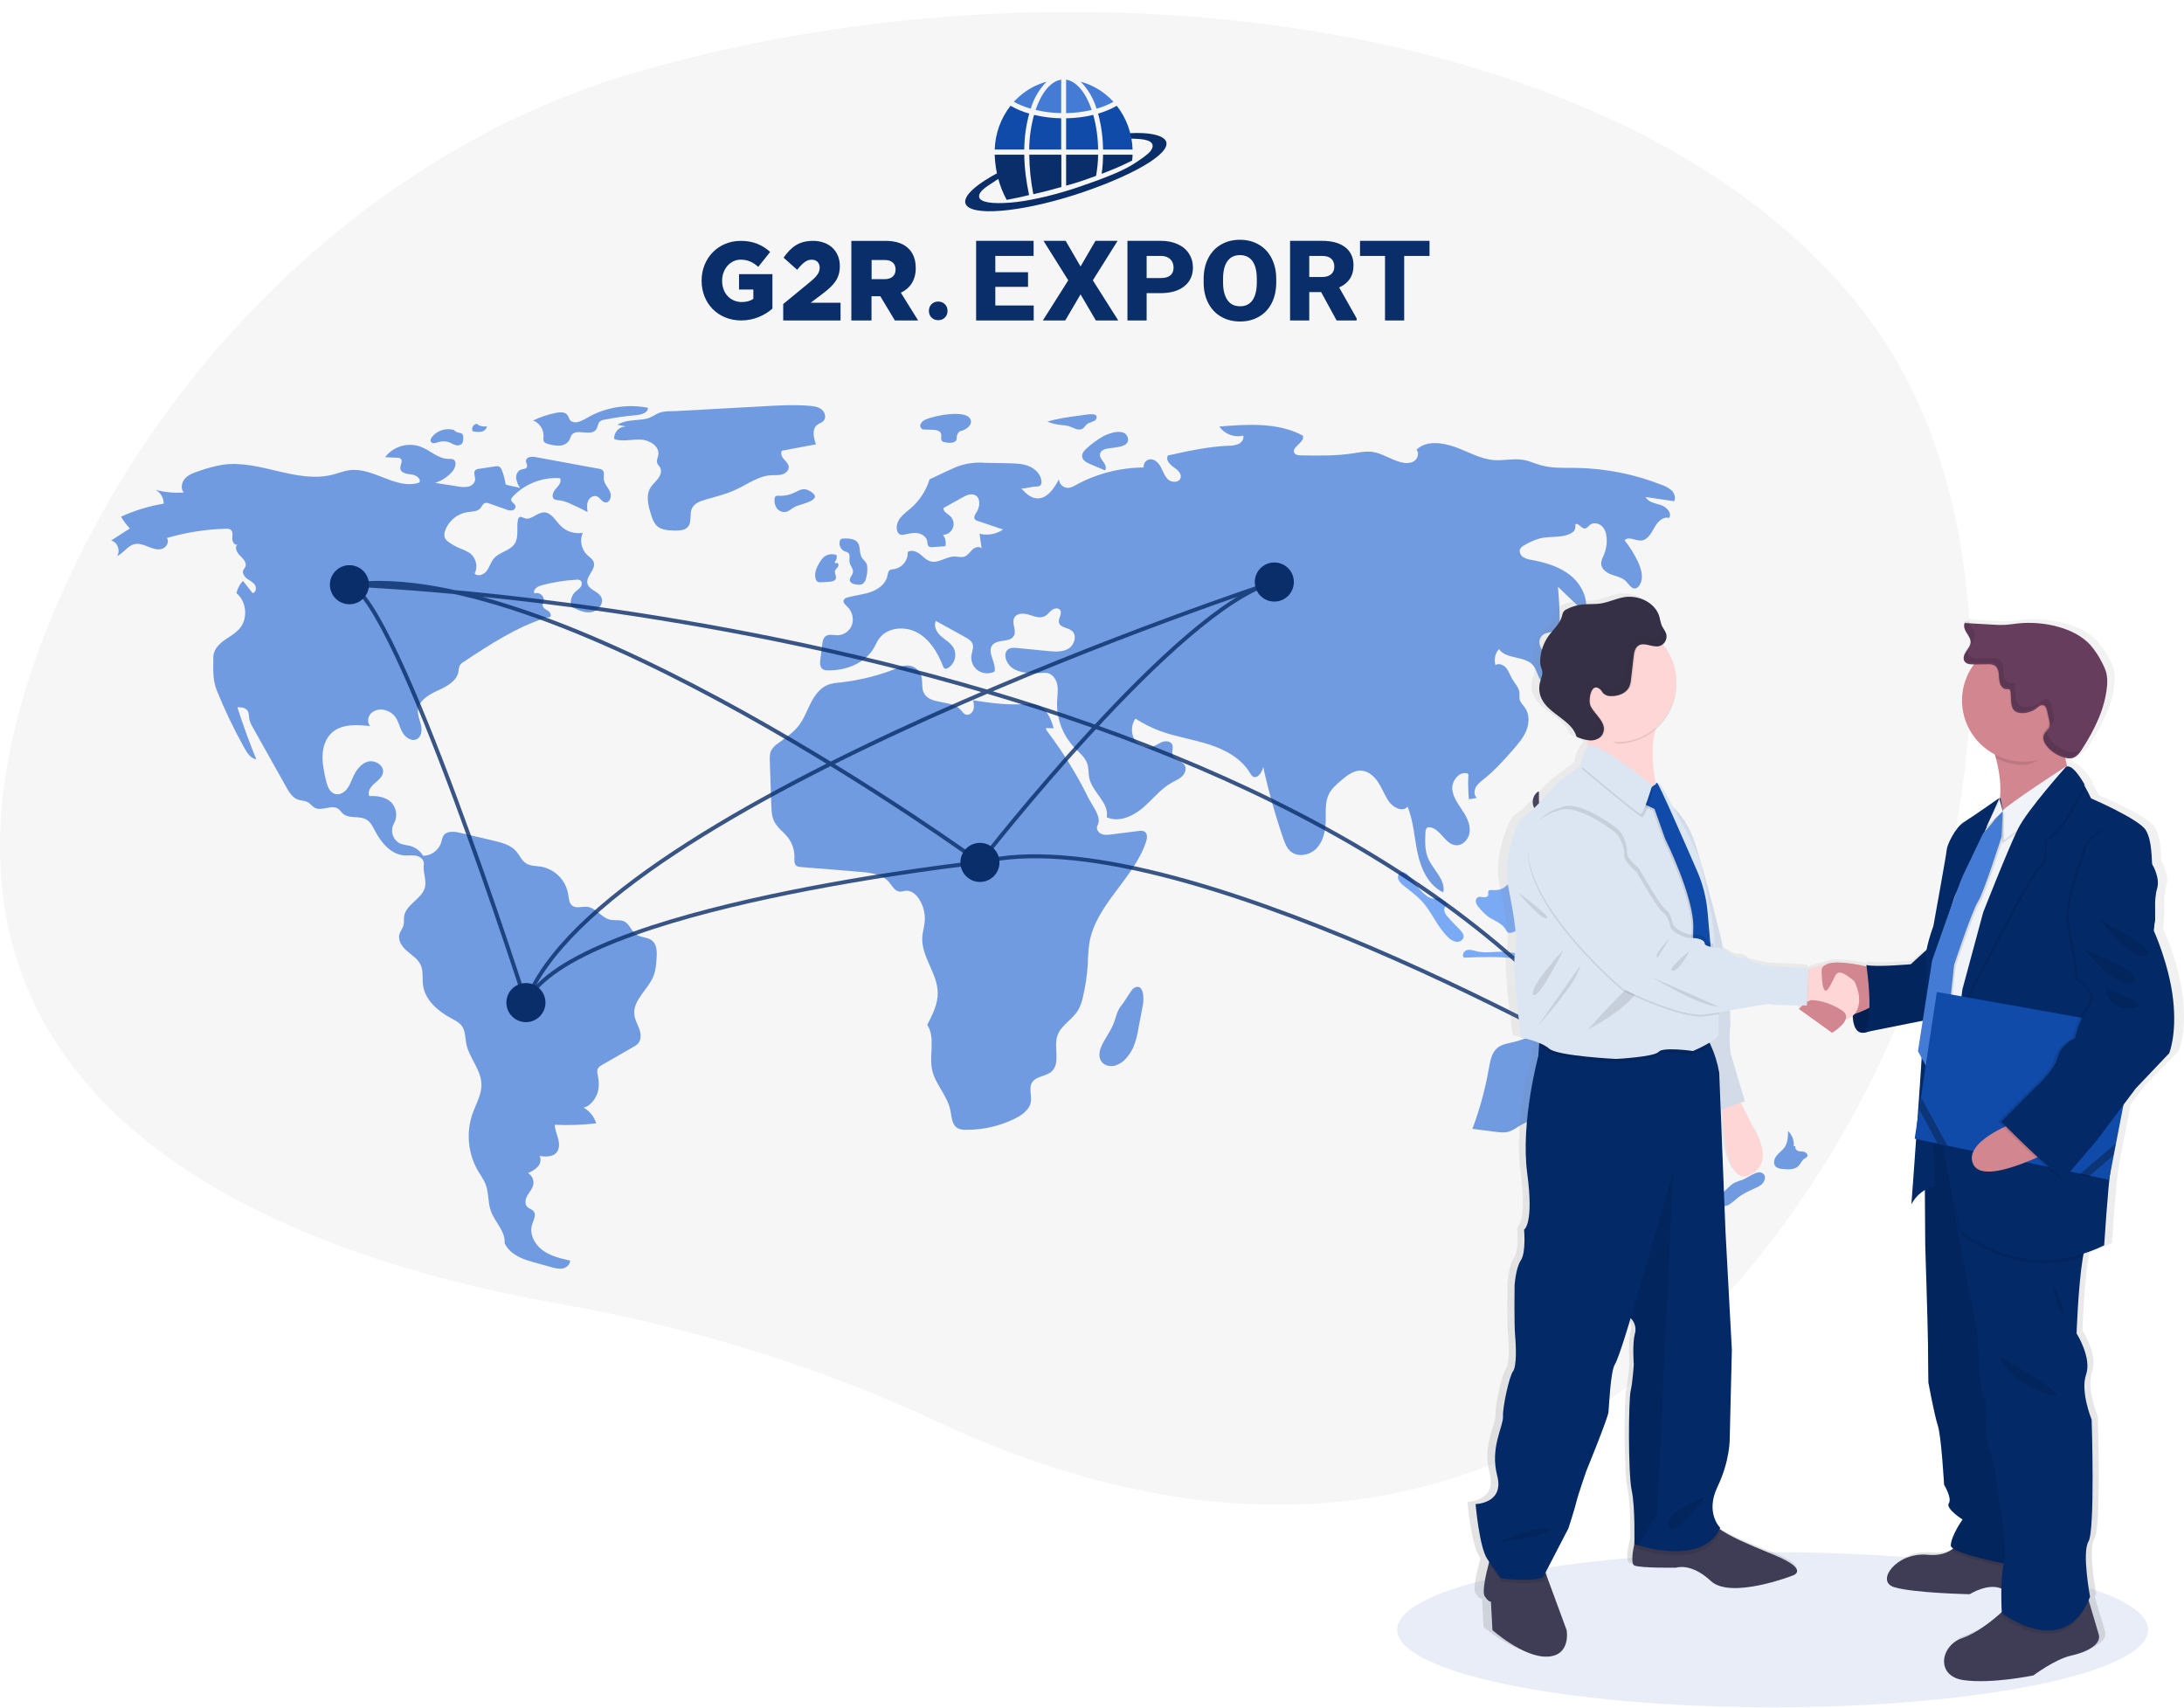 <svg width="1100" height="860" viewBox="0 0 1100 860" fill="none" xmlns="http://www.w3.org/2000/svg">
<g clip-path="url(#clip0)">
<path d="M943.797 163.99C834.009 11.139 546.661 -29.869 318.573 36.91C197.989 72.214 84.506 171.679 26.888 308.647C-76.11 553.494 140.148 631.691 281.557 656.614C349.935 668.665 414.335 688.909 473.185 716.47C579.06 766.056 766.468 809.994 907.785 603.447C1010.21 453.742 1016.93 265.803 943.797 163.99Z" fill="#F6F6F6"/>
<path opacity="0.9" d="M254.638 243.953C254.331 241.523 253.71 239.144 252.79 236.875C252.673 236.446 252.468 236.046 252.187 235.701C251.907 235.355 251.558 235.072 251.162 234.869C250.633 234.732 250.079 234.725 249.547 234.851L241.254 236.121C240.56 236.152 239.895 236.411 239.362 236.856C238.282 237.993 239.346 239.823 239.312 241.391C239.275 243.154 237.71 244.585 236.012 245.058C234.278 245.409 232.491 245.386 230.767 244.993L219.171 243.19C222.586 242.099 225.626 240.07 227.943 237.333C229.469 235.525 230.281 232.148 228.076 231.291C227.42 231.112 226.737 231.057 226.062 231.13C220.808 231.171 216.673 226.782 211.755 224.933C208.607 223.827 205.19 223.744 201.992 224.698C198.795 225.652 195.981 227.593 193.952 230.243L200.13 230.541C200.711 230.509 201.287 230.663 201.775 230.98C203.129 232.093 201.446 234.231 201.636 235.973C201.884 238.237 204.889 238.72 207.154 238.949C209.419 239.178 212.292 241.019 211.202 243.019C199.819 246.942 188.235 235.351 176.279 236.778C173.254 237.139 170.396 238.328 167.442 239.076C149.396 243.644 130.74 231.456 112.304 234.037C108.206 234.736 104.178 235.799 100.268 237.213C97.759 238.037 95.142 238.928 93.319 240.839C91.496 242.751 90.802 246.02 92.529 248.019C87.769 248.411 82.977 247.955 78.376 246.673C79.62 247.365 80.655 248.379 81.372 249.609C82.09 250.84 82.463 252.24 82.452 253.664C75.02 254.877 67.784 257.084 60.94 260.227C62.217 262.353 63.709 264.341 65.392 266.162L55.983 272.21C59.162 273.011 60.805 277.348 58.957 280.057C62.253 278.589 64.296 274.794 67.82 274.025C70.13 273.521 72.479 274.466 74.67 275.354C76.861 276.241 79.268 277.102 81.536 276.436C83.804 275.77 85.476 272.828 84.035 270.953C93.728 268.124 103.746 266.558 113.84 266.294C114.618 266.197 115.408 266.347 116.097 266.723C117.411 267.635 117.065 269.605 116.994 271.203C116.923 272.802 118.169 274.903 119.597 274.182C117.917 275.64 119.353 278.383 120.964 279.916C122.576 281.449 124.519 283.563 123.532 285.557C123.274 286.077 122.838 286.494 122.59 287.019C121.859 288.568 123.02 290.375 124.39 291.404C125.759 292.434 127.437 293.153 128.389 294.578C129.34 296.003 128.908 298.498 127.207 298.697L122.371 292.554C120.718 294.268 119.586 296.415 119.104 298.747C124.232 302.942 125.003 311.479 120.71 316.525C118.516 319.104 115.396 320.671 112.673 322.682C109.95 324.694 107.43 327.558 107.437 330.945C107.449 336.795 106.971 342.231 109.162 347.655C113.203 357.657 117.868 367.396 123.131 376.812C124.512 379.285 126.298 381.995 129.098 382.421C125.56 373.804 122.375 365.053 119.543 356.168C121.388 356.175 123.519 356.321 124.6 357.816C125.496 359.054 125.303 360.737 125.581 362.24C125.935 363.695 126.525 365.083 127.328 366.348L144.222 396.456C145.623 398.952 147.229 401.631 149.906 402.642C151.617 403.288 153.597 403.167 155.172 404.097C156.407 404.826 157.238 406.121 158.497 406.808C162.056 408.75 167.005 405.025 170.331 407.344C171.282 408.007 171.887 409.061 172.763 409.82C175.834 412.481 180.873 410.701 184.419 412.686C186.705 413.966 187.889 416.525 189.108 418.844C192.161 424.652 197.102 430.343 203.645 430.806C205.701 430.951 207.8 430.561 209.809 431.018C211.818 431.476 213.796 433.23 213.474 435.266C212.921 438.757 214.645 442.58 214.182 446.083C213.338 452.466 204.29 455.271 203.513 461.661C203.343 463.061 203.609 464.505 203.276 465.875C202.868 467.553 201.608 468.92 201.16 470.589C200.311 473.751 202.576 476.897 205.063 479.025C207.551 481.152 210.518 482.986 211.877 485.964C213.315 489.112 212.609 492.782 213.076 496.21C214.097 503.696 220.559 509.245 227.209 512.823C229.235 513.913 231.411 514.968 232.723 516.859C234.434 519.328 234.264 522.582 234.835 525.531C236.235 532.754 242.313 538.706 242.485 546.061C242.608 551.289 239.703 556.032 237.968 560.965C236.341 565.692 235.753 570.713 236.242 575.688C236.732 580.663 238.288 585.473 240.805 589.791C242.103 591.984 243.655 594.052 244.574 596.429C246.212 600.671 245.681 605.494 247.191 609.783C249.189 615.454 254.677 620.138 254.152 626.128C256.644 631.305 262.146 633.849 267.679 635.39L277.595 638.151C279.494 638.68 281.478 639.213 283.411 638.83C285.344 638.447 287.19 636.841 287.14 634.87C282.277 633.773 277.258 632.606 273.25 629.641C269.241 626.677 266.495 621.397 268.016 616.648C268.721 614.445 270.222 611.902 268.795 610.083C267.979 609.041 266.485 608.768 265.564 607.818C264.127 606.335 264.621 603.844 265.654 602.056C266.687 600.268 268.18 598.67 268.596 596.648C268.807 595.516 268.666 594.347 268.194 593.298C267.721 592.248 266.939 591.368 265.953 590.776C267.791 590.082 269.464 589.008 270.861 587.626C272.151 586.151 272.748 583.877 271.732 582.201C274.747 582.583 278.307 582.771 280.286 580.463C281.867 578.62 281.758 575.866 281.134 573.519C280.509 571.173 279.454 568.894 279.421 566.466C286.376 566.795 293.347 566.559 300.264 565.758C299.264 562.388 296.991 559.54 293.927 557.818C297.06 557.288 299.914 553.535 300.904 550.515C301.893 547.494 301.641 544.204 301.029 541.084C300.794 540.281 300.762 539.432 300.936 538.614C301.288 537.489 302.393 536.802 303.415 536.215L318.965 527.28C319.892 526.815 320.734 526.194 321.451 525.444C323.08 523.529 322.839 520.639 322.005 518.267C321.171 515.895 319.834 513.665 319.513 511.171C318.552 503.713 326.532 498.361 329.225 491.341C330.282 488.585 330.497 485.59 330.702 482.646C330.922 479.484 330.938 475.812 328.511 473.774C326.185 471.821 322.55 472.256 320.116 470.439C317.885 468.774 317.115 465.538 314.677 464.193C312.463 462.971 309.687 463.748 307.224 463.174C302.889 462.162 300.161 457.162 295.733 456.7C293.234 456.438 290.407 457.66 288.359 456.205C286.555 454.922 286.483 452.344 286.139 450.156C285.537 446.756 283.909 443.623 281.472 441.177C279.036 438.732 275.909 437.092 272.513 436.479C269.937 436.066 267.133 436.223 264.942 434.807C262.723 433.372 261.706 430.688 259.963 428.702C257.154 425.501 252.729 424.364 248.585 423.389L231.727 419.424C228.734 418.72 224.877 418.347 223.271 420.969C222.795 421.968 222.459 423.027 222.27 424.117C221.669 426.088 220.458 427.818 218.811 429.058C217.165 430.298 215.169 430.983 213.108 431.016C211.696 428.605 209.407 426.833 206.719 426.07C205.01 425.594 203.18 425.541 201.55 424.839C200.662 424.406 199.872 423.795 199.228 423.046C198.584 422.296 198.099 421.423 197.804 420.479C197.51 419.536 197.41 418.542 197.512 417.559C197.615 416.576 197.916 415.624 198.399 414.761C199.371 413.03 199.746 411.027 199.467 409.061C199.188 407.095 198.27 405.275 196.854 403.883C193.987 401.308 189.84 400.686 185.996 400.944C184.989 398.746 186.673 396.266 188.487 394.669C190.301 393.071 192.504 391.501 192.899 389.116C193.52 385.364 188.735 382.514 185.102 383.633C181.469 384.752 179.15 388.282 177.618 391.762C176.738 393.759 175.99 395.862 174.603 397.546C173.216 399.229 170.982 400.435 168.869 399.895C165.877 399.13 164.722 395.574 164.06 392.556C163.172 388.508 162.278 384.404 162.464 380.263C162.65 376.123 164.046 371.871 167.097 369.068C172.07 364.501 179.699 364.948 186.41 365.677C184.824 363.89 185.216 360.877 186.913 359.195C187.808 358.399 188.884 357.833 190.048 357.547C191.211 357.262 192.427 357.264 193.589 357.554C195.611 357.975 197.433 359.065 198.761 360.648C200.668 362.974 201.211 366.115 202.652 368.756C204.094 371.397 207.335 373.649 209.988 372.232C212.28 371.008 212.644 367.829 212.073 365.294C211.503 362.759 210.292 360.293 210.498 357.703C210.892 352.759 216.014 349.784 220.533 347.748C225.053 345.713 230.228 342.975 230.944 338.068C230.968 337.107 231.149 336.157 231.48 335.255C231.981 334.458 232.678 333.802 233.504 333.351C246.694 324.63 260.103 315.802 275.179 311.037C275.963 310.789 276.055 311.064 276.854 310.87C277.973 310.223 277.232 308.434 276.159 307.713C275.087 306.992 273.653 306.439 273.381 305.175C273.181 304.246 273.728 303.334 273.87 302.395C274.219 300.086 271.459 297.954 269.315 298.877C268.104 297.272 270.5 295.408 272.438 294.874C278.256 293.272 284.228 292.296 290.253 291.963C290.949 291.852 291.661 291.973 292.281 292.308C293.293 293.009 293.163 294.617 292.446 295.619C291.729 296.62 290.613 297.248 289.719 298.095C288.743 299.047 288.047 300.249 287.706 301.569C287.366 302.89 287.394 304.279 287.789 305.584C290.934 307.185 294.354 308.833 297.838 308.269C301.322 307.705 304.414 303.789 302.776 300.661C301.251 297.749 296.671 297.092 295.883 293.9C294.961 290.162 300.249 286.838 299.058 283.178C298.536 281.574 296.939 280.631 295.713 279.473C294.266 278.054 293.281 276.23 292.889 274.24C292.497 272.251 292.715 270.19 293.515 268.327C291.518 268.678 289.467 268.545 287.533 267.94C285.598 267.334 283.837 266.273 282.397 264.846C279.738 262.161 277.617 257.925 273.841 258.046C270.376 258.156 267.391 262.2 264.151 260.966C263.354 260.663 262.513 260.045 261.741 260.407C261.488 260.571 261.275 260.791 261.12 261.05C260.964 261.309 260.869 261.599 260.842 261.9C260.019 265.839 261.435 270.326 259.29 273.729C256.955 277.433 251.554 277.947 248.724 281.286C247.188 283.099 246.592 285.542 245.18 287.453C243.768 289.365 240.77 290.58 239.075 288.914C239.908 287.201 240.136 285.256 239.721 283.396C239.305 281.537 238.272 279.874 236.789 278.678C235.216 277.651 233.52 276.825 231.741 276.221C229.753 275.379 227.862 274.324 226.1 273.076C225.218 272.543 224.501 271.776 224.03 270.859C223.657 269.711 223.707 268.468 224.171 267.354C225.031 264.888 226.547 262.705 228.556 261.039C230.565 259.373 232.991 258.287 235.572 257.9C237.828 257.593 240.455 257.701 241.948 255.981C242.738 255.07 243.153 253.694 244.3 253.325C245.034 253.177 245.795 253.271 246.471 253.592L254.894 256.558C255.834 256.983 256.868 257.154 257.895 257.055C258.404 256.986 258.868 256.728 259.194 256.331C259.52 255.934 259.684 255.429 259.654 254.916C259.385 253.516 257.232 252.845 257.428 251.433C257.538 250.976 257.784 250.562 258.133 250.248C261.173 247.011 264.89 244.486 269.019 242.855C273.148 241.224 277.587 240.526 282.017 240.811C283.08 242.558 281.399 244.627 280 246.118C278.601 247.609 277.476 250.274 279.168 251.422C279.862 251.776 280.633 251.95 281.411 251.927C283.485 252.208 285.5 252.82 287.38 253.739C290.291 255.006 293.145 256.393 295.944 257.898C295.697 256.052 295.461 254.107 296.161 252.381C296.86 250.654 298.848 249.3 300.585 249.972C302.258 250.62 303.116 252.837 304.899 253.04C307.277 253.311 308.216 249.796 307.222 247.617C306.229 245.439 304.262 243.614 304.098 241.225C303.987 239.613 304.6 237.614 303.313 236.638C302.856 236.345 302.336 236.163 301.795 236.106L269.663 230.19C267.755 229.839 264.999 230.108 264.914 232.047C264.867 233.129 265.833 234.2 265.405 235.195C264.948 236.258 263.447 236.161 262.354 236.536C260.658 237.119 259.807 239.134 259.97 240.921C260.268 242.697 260.956 244.384 261.983 245.862C259.893 244.988 256.728 244.827 254.638 243.953Z" fill="#6291DE"/>
<path opacity="0.9" d="M229 216.664C226.974 215.993 224.79 215.962 222.746 216.575C220.701 217.187 218.895 218.414 217.57 220.089C217.041 220.786 216.597 221.747 217.04 222.501C217.675 223.583 219.293 223.156 220.486 222.769C222.239 222.142 224.148 222.097 225.929 222.639C227.049 223.024 228.051 223.704 229.176 224.074C229.724 224.303 230.324 224.379 230.911 224.293C231.498 224.207 232.051 223.963 232.511 223.587C233.283 222.799 233.331 221.574 233.332 220.47C233.386 220.101 233.356 219.725 233.246 219.368C233.136 219.012 232.947 218.685 232.694 218.411C232.244 218.15 231.738 218 231.218 217.974C230.054 217.758 229.002 217.143 228.242 216.234" fill="#6291DE"/>
<path opacity="0.9" d="M240.586 213.436C240.132 213.411 239.68 213.504 239.273 213.704C238.865 213.905 238.516 214.207 238.259 214.582C238.002 214.956 237.846 215.391 237.806 215.843C237.765 216.296 237.841 216.751 238.027 217.166C239.42 217.546 240.875 217.641 242.305 217.445C243.018 217.334 243.683 217.014 244.215 216.526C244.747 216.038 245.123 215.404 245.295 214.702C243.611 215.009 241.874 214.677 240.421 213.771" fill="#6291DE"/>
<path opacity="0.9" d="M279.459 208.046C275.668 208.852 271.987 210.104 268.49 211.774C270.138 212.408 271.54 213.555 272.487 215.046C273.435 216.537 273.879 218.293 273.753 220.056C273.605 220.732 273.623 221.435 273.803 222.103C274.206 223.08 275.373 223.447 276.4 223.698C278.244 224.259 280.169 224.505 282.095 224.425C283.058 224.374 283.993 224.085 284.816 223.581C285.639 223.078 286.324 222.377 286.808 221.543C287.088 220.751 287.415 219.977 287.789 219.225C290.249 215.476 297.557 220.008 300.198 216.386C301.128 215.109 301.043 213.189 302.256 212.177C302.883 211.737 303.61 211.459 304.372 211.369C309.683 210.314 315.048 209.549 320.443 209.079C322.999 208.857 326.331 207.939 326.352 205.372C316.724 203.48 306.741 204.823 297.955 209.194C294.789 210.78 290.603 214.117 287.553 212.014C286.412 211.226 286.468 209.106 284.897 208.221C283.29 207.315 281.164 207.683 279.459 208.046Z" fill="#6291DE"/>
<path opacity="0.9" d="M310.945 213.938L315.464 214.807C314.632 214.77 313.802 214.911 313.029 215.221C312.256 215.53 311.558 216.001 310.981 216.602C310.404 217.203 309.962 217.92 309.684 218.706C309.406 219.491 309.299 220.327 309.37 221.157C313.602 222.572 318.216 221.195 322.675 221.383C327.133 221.571 332.32 224.757 331.559 229.157C331.329 230.487 330.561 231.816 330.96 233.105C331.24 234.009 332.037 234.65 332.487 235.483C333.424 237.217 332.675 239.411 331.492 240.988C330.308 242.564 328.718 243.822 327.68 245.498C325.097 249.665 326.564 255.053 328.103 259.709C328.548 261.468 329.369 263.109 330.511 264.52C332.79 266.945 336.505 267.155 339.832 267.204C342.254 267.239 345.028 267.12 346.559 265.243C348.558 262.792 347.16 258.968 348.477 256.092C349.672 253.48 352.718 252.359 355.477 251.565C360.532 250.109 365.684 248.871 370.464 246.671C376.398 243.94 381.945 239.684 388.467 239.333C390.297 239.234 392.173 239.45 393.935 238.948C395.698 238.447 397.373 236.922 397.239 235.093C397.125 233.531 395.804 232.384 394.771 231.206C393.739 230.028 392.928 228.217 393.877 226.97L410.974 223.775C409.762 220.471 408.818 216.119 411.603 213.968C412.608 213.192 413.953 212.882 414.809 211.943C416.267 210.344 415.534 207.59 413.851 206.23C412.167 204.87 409.892 204.554 407.735 204.375C400.239 203.752 392.699 204.164 385.188 204.576C370.505 205.381 355.822 206.186 341.139 206.991C338.183 207.154 334.77 206.906 332.059 207.915C329.764 208.769 328.132 210.337 325.508 210.888C320.662 211.905 315.33 211.216 310.945 213.938Z" fill="#6291DE"/>
<path opacity="0.9" d="M391.911 249.681C391.45 249.608 390.979 249.715 390.595 249.979C390.341 250.259 390.19 250.617 390.167 250.994C389.875 252.659 390.223 254.372 391.14 255.791C391.607 256.488 392.252 257.046 393.008 257.409C393.764 257.771 394.603 257.925 395.438 257.853C397.473 257.593 398.973 255.856 400.844 255.009C403.727 253.704 415.973 251.669 407.502 247.09C404.583 245.512 402.697 246.905 400.396 247.944C397.778 249.284 394.844 249.885 391.911 249.681Z" fill="#6291DE"/>
<path opacity="0.9" d="M466.107 211.353C465.118 211.758 464.291 212.478 463.754 213.403C463.507 213.872 463.449 214.419 463.594 214.929C463.738 215.44 464.073 215.875 464.529 216.146C464.899 216.28 465.29 216.342 465.683 216.329L469.705 216.449C471.414 216.5 473.548 216.864 474.007 218.512C474.348 219.735 473.585 221.307 474.505 222.181C474.901 222.487 475.376 222.672 475.874 222.715C477.199 223.055 478.582 223.1 479.926 222.846C482.853 222.06 481.315 220.273 482.237 218.682C483.647 216.248 483.403 217.721 485.887 216.326C487.723 215.296 490.094 213.426 488.562 210.8C485.899 206.233 470.038 209.391 466.107 211.353Z" fill="#6291DE"/>
<path opacity="0.9" d="M545.491 209.055L543.156 209.367C537.889 210.07 532.593 210.78 527.521 212.362C529.716 213.231 532.02 213.796 534.368 214.043C535.66 214.107 536.944 214.289 538.203 214.589C540.444 215.256 542.701 216.979 544.866 216.096C546.208 215.549 546.646 214.151 547.757 213.41C548.525 212.898 551.436 212.07 551.762 211.554C554.393 207.379 547.514 208.785 545.491 209.055Z" fill="#6291DE"/>
<path opacity="0.9" d="M555.746 219.676C552.626 221.422 549.732 223.542 547.127 225.991C546.03 227.023 544.909 228.307 545.009 229.81C545.141 231.808 547.268 232.967 549.112 233.748L556.578 236.911C557.483 235.634 556.654 233.87 555.718 232.615C554.782 231.36 553.67 229.908 554.083 228.398C554.555 226.674 556.656 226.087 558.417 225.79C561.287 225.306 569.029 225.345 568.098 220.718C567.002 215.265 558.627 218.065 555.746 219.676Z" fill="#6291DE"/>
<path opacity="0.9" d="M554.244 528.231C553.534 530.289 553.466 532.715 554.696 534.512C556.075 536.529 558.836 537.281 561.225 536.769C563.604 536.136 565.724 534.772 567.287 532.87C568.716 531.276 569.892 529.472 570.774 527.52C572.004 524.479 572.871 521.303 573.358 518.059L575.676 505.882C576.194 503.161 576.174 494.817 571.175 497.536C569.809 498.278 566.647 504.142 565.215 505.804C562.636 508.801 562.295 511.709 560.937 515.339C559.236 519.886 555.817 523.676 554.244 528.231Z" fill="#6291DE"/>
<path d="M818.296 590.542C816.66 589.904 815.072 589.148 813.545 588.28C812.014 592.491 811.2 596.93 811.137 601.411L822.331 595.074C824.015 594.121 825.923 592.796 825.887 590.861C825.902 590.622 825.853 590.383 825.744 590.17C825.635 589.956 825.471 589.776 825.268 589.649C825.02 589.549 824.749 589.517 824.484 589.556C822.824 589.695 821.31 590.512 819.744 591.08C818.179 591.648 816.348 591.949 814.911 591.105" fill="#3F3D56"/>
<path opacity="0.9" d="M877.345 594.306C876.117 594.641 874.917 595.072 873.756 595.595C871.187 596.903 869.439 599.386 867.128 601.109C864.916 602.757 862.253 603.662 859.639 604.542C858.87 605.222 859.223 606.591 860.058 607.189C860.955 607.7 861.984 607.931 863.014 607.854C865.73 607.914 868.591 607.94 870.97 606.627C872.31 605.757 873.565 604.761 874.716 603.653C877.497 601.331 880.837 599.799 884.143 598.319C885.347 597.864 886.459 597.199 887.429 596.353C889.507 594.305 889.653 591.146 886.657 590.449C884.237 589.886 879.65 593.56 877.345 594.306Z" fill="#6291DE"/>
<path opacity="0.9" d="M903.437 577.254C903.571 575.845 903.384 574.424 902.889 573.098C902.394 571.771 901.605 570.575 900.58 569.599C900.549 572.418 900.464 575.422 898.879 577.753C897.75 579.415 895.979 580.537 894.742 582.119C893.505 583.701 892.955 586.209 894.407 587.598C895.334 588.304 896.464 588.693 897.63 588.708C900.518 589.049 903.862 589.238 905.888 587.15C906.994 586.01 907.532 584.322 908.881 583.485C909.383 583.274 909.832 582.952 910.193 582.545C910.75 581.659 909.865 580.492 908.869 580.172C907.873 579.853 906.776 580.003 905.775 579.7C904.774 579.397 903.855 578.271 904.369 577.359" fill="#6291DE"/>
<path d="M857.065 473.884C855.55 474.253 853.98 474.346 852.432 474.158C849.86 473.685 847.858 471.746 845.782 470.155C840.847 466.395 834.847 464.298 828.645 464.165C823.003 464.058 817.308 465.588 811.767 464.52C812.129 466.535 813.852 468.046 815.691 468.944C817.529 469.842 819.558 470.294 821.405 471.174C824.364 472.597 826.71 475.039 828.015 478.053C828.609 479.443 828.984 480.955 829.885 482.168C831.727 484.648 835.219 485.192 838.3 484.989C842.318 484.725 846.514 483.569 850.251 485.066C853.11 486.212 855.157 488.716 857.544 490.663C859.932 492.61 863.294 494.055 866.036 492.65C863.188 491.727 860.71 489.919 858.962 487.488C857.215 485.056 856.29 482.13 856.323 479.136C859.011 479.383 866.756 479.287 866.338 474.717C865.985 470.843 859.374 473.466 857.065 473.884Z" fill="#3F3D56"/>
<path opacity="0.9" d="M821.892 505.401C822.37 502.782 824.981 500.468 824.168 497.933C823.605 496.18 821.573 495.314 819.733 495.271C817.893 495.227 816.085 495.776 814.245 495.827C813.048 495.764 811.847 495.781 810.652 495.879C807 496.479 804.749 500.309 801.307 501.671C799.214 502.499 796.863 502.341 794.686 502.913C789.745 504.213 786.619 508.884 783.165 512.65C777.585 518.708 770.314 522.95 762.296 524.826C759.487 525.477 756.467 525.893 754.234 527.719C751.277 530.136 750.549 534.28 749.891 538.044C748.074 548.437 745.296 558.639 741.594 568.519L753.326 570.018C755.556 570.303 757.868 570.581 760.017 569.92C761.579 569.331 763.058 568.543 764.418 567.575C769.643 564.329 775.491 562.217 781.583 561.376C784.656 560.954 787.877 560.876 790.76 562.019C793.643 563.162 796.116 565.753 796.358 568.846C797.605 568.458 798.934 568.416 800.202 568.724C801.471 569.033 802.632 569.681 803.562 570.599C805.399 572.471 806.602 574.874 807.001 577.468C807.31 579.073 807.619 580.997 809.108 581.671C810.323 582.221 811.717 581.629 813.047 581.522C817.557 581.161 821.3 586.423 825.733 585.517C830.488 584.545 831.656 577.421 836.294 575.994C838.958 575.174 842.695 576.171 843.971 573.692C845.095 571.506 842.852 568.984 843.083 566.537C843.368 563.524 846.921 562.245 849.659 560.96C859.1 556.528 863.581 543.814 859.006 534.438C856.295 528.882 850.961 524.509 849.976 518.406C849.218 513.71 851.068 508.235 848.076 504.539C846.554 502.658 843.977 501.621 843.071 499.377C842.501 497.965 842.73 496.363 842.423 494.871C842.116 493.379 840.815 491.819 839.343 492.205C835.069 493.328 833.705 506.538 831.417 509.747C827.938 514.626 820.797 511.412 821.892 505.401Z" fill="#6291DE"/>
<path opacity="0.9" d="M742.89 478.876C741.43 478.467 739.835 478.063 738.435 478.649C737.036 479.234 736.219 481.29 737.342 482.31C746.129 481.968 754.97 481.627 763.683 482.821C773.721 484.197 783.655 487.604 793.738 486.602C787.978 484.902 782.124 483.543 776.205 482.532L766.335 480.645C763.687 480.09 761.011 479.677 758.32 479.406C752.689 478.941 748.427 480.43 742.89 478.876Z" fill="#6EA2F5"/>
<path opacity="0.9" d="M751.688 448.256C750.958 448.195 750.055 448.143 749.677 448.77C749.317 449.37 749.729 450.162 749.536 450.834C749.271 451.753 748.068 451.988 747.121 451.863C746.174 451.738 745.149 451.438 744.31 451.895C743.885 452.186 743.565 452.607 743.399 453.095C743.232 453.583 743.229 454.112 743.389 454.603C743.732 455.576 744.287 456.461 745.014 457.194C746.255 458.759 747.669 460.178 749.229 461.424C752.249 463.655 756.341 464.73 758.243 467.967C758.511 468.595 758.924 469.15 759.447 469.589C760.36 470.167 761.551 469.727 762.534 469.278L765.98 467.702C766.601 467.478 767.155 467.101 767.592 466.606C768.379 465.537 767.895 464.017 767.234 462.866C766.574 461.714 765.728 460.523 765.869 459.202C766.122 456.849 769.147 455.948 770.391 453.934C771.645 451.904 770.829 449.289 770.973 446.907C771.142 444.121 772.892 440.497 770.077 438.416C767.685 436.647 765.398 438.282 763.681 440.234C760.059 444.353 758.346 448.813 751.688 448.256Z" fill="#6EA2F5"/>
<path d="M772.607 406.634C773.783 408.888 776.236 410.233 777.519 412.428C778.91 414.807 778.752 417.881 780.26 420.187C781.808 422.553 784.923 423.809 785.791 426.5C786.739 429.438 784.589 433.009 786.303 435.577C786.623 435.996 787.026 436.345 787.487 436.6C787.949 436.856 788.458 437.013 788.983 437.061C789.508 437.109 790.038 437.048 790.538 436.881C791.038 436.714 791.498 436.444 791.889 436.09C792.612 435.303 792.998 434.264 792.967 433.196C792.935 432.127 792.488 431.114 791.72 430.37C790.705 429.445 789.248 429.045 788.4 427.963C787.959 427.339 787.665 426.623 787.541 425.869C787.079 423.693 787.153 421.438 787.756 419.298C787.983 418.754 788.04 418.155 787.921 417.579C787.54 416.469 786.038 416.391 784.985 415.876C782.591 414.707 782.649 411.328 783.068 408.696C782.789 410.448 776.551 407.468 775.898 406.476C774.601 404.504 775.307 400.702 775.05 398.523C772.249 399.873 771.168 403.878 772.607 406.634Z" fill="#3F3D56"/>
<path opacity="0.9" d="M709.767 441.313C708.615 440.024 706.881 438.675 705.338 439.453C704.16 440.046 703.836 441.676 704.298 442.912C704.86 444.112 705.726 445.145 706.809 445.907C710.026 448.562 713.49 450.957 716.296 454.042C721.318 459.564 723.978 467.014 729.439 472.1C730.537 473.28 731.991 474.067 733.578 474.341C735.169 474.489 736.956 473.47 737.139 471.882C737.289 470.574 736.378 469.403 735.487 468.433C733.365 466.124 731.043 463.999 729.04 461.587C728.115 460.66 727.533 459.445 727.392 458.143C727.382 456.845 728.566 455.485 729.824 455.807C728.294 455.415 727.159 452.865 724.914 452.386C723.037 451.986 722.583 453.148 720.35 452.19C716.091 450.362 712.749 444.654 709.767 441.313Z" fill="#6EA2F5"/>
<path d="M809.846 315.757C808.624 315.394 807.423 314.964 806.247 314.471C803.085 313.521 798.901 315.847 799.322 319.123C799.602 321.3 801.627 322.768 802.746 324.656C804.404 327.456 803.962 331.008 803.091 334.144C802.877 335.115 802.47 336.033 801.894 336.843C801.089 337.699 800.127 338.392 799.06 338.883C794.79 341.279 791.023 344.48 787.97 348.309C787.638 348.663 787.407 349.099 787.3 349.573C787.149 350.679 788.261 351.485 788.889 352.407C790.285 354.457 789.276 357.215 789.414 359.691C789.393 360.041 789.461 360.391 789.613 360.707C789.765 361.023 789.995 361.295 790.281 361.497C791.122 361.925 792.119 361.199 792.575 360.372C794.089 357.629 792.949 353.227 795.787 351.904C796.324 351.654 796.975 351.549 797.334 351.077C797.902 350.328 797.354 349.219 797.642 348.324C798.074 346.981 799.911 346.921 801.32 346.98C803.749 347.082 806.176 346.758 808.493 346.025C809.402 345.809 810.227 345.33 810.867 344.649C811.716 343.59 811.64 342.083 811.471 340.736C810.622 334.02 808.495 327.529 805.207 321.612C807.7 321.931 810.413 322.207 812.565 320.907C813.77 320.179 815.215 318.002 814.617 316.52C813.672 314.176 811.965 316.149 809.846 315.757Z" fill="#3F3D56"/>
<path opacity="0.9" d="M490.164 352.695C490.462 354.296 490.756 355.983 490.231 357.525C489.706 359.067 488.056 360.355 486.498 359.883C485.289 359.516 484.591 358.299 483.732 357.372C478.957 352.215 468.184 355.201 465.234 348.82C464.03 346.216 464.848 343.096 464.027 340.347C463.509 338.758 462.478 337.386 461.097 336.447C459.715 335.508 458.061 335.055 456.394 335.159C454.873 335.378 453.393 335.82 452.001 336.47C442.674 340.207 432.883 342.658 422.897 343.753C420.999 343.869 419.121 344.211 417.304 344.771C413.204 346.259 410.402 350.062 408.408 353.944C406.414 357.825 404.942 362.027 402.269 365.475C399.459 369.099 395.523 371.637 391.85 374.381C390.435 375.294 389.257 376.529 388.413 377.986C387.617 379.621 387.662 381.523 387.724 383.341L388.474 405.421C388.571 408.261 388.692 411.202 389.962 413.744C391.549 416.917 394.683 418.996 396.857 421.799C399.076 424.681 400.232 428.24 400.129 431.876C400.083 433.338 399.937 435.066 401.075 435.984C401.767 436.433 402.577 436.666 403.402 436.654L433.255 439.098C438.506 439.528 444.326 440.235 447.754 444.238C449.372 446.127 450.672 448.844 453.15 449.047C454.214 449.134 455.248 448.697 456.311 448.613C458.994 448.4 461.351 450.437 462.838 452.681C465.089 456.101 466.111 460.185 465.735 464.263C465.492 466.822 464.698 469.311 464.527 471.876C463.877 481.638 472.148 490.119 472.308 499.901C472.402 505.654 469.672 511.03 467.011 516.132C471.306 522.643 467.789 531.313 469.499 538.925C471.122 546.146 477.14 551.8 478.639 559.048C479.326 562.366 479.366 566.449 482.29 568.158C483.573 568.784 484.996 569.069 486.421 568.986C495.017 569.088 503.516 567.152 511.221 563.337C514.837 561.542 518.584 558.862 519.216 554.872C519.725 551.655 518.095 548.057 519.754 545.255C521.71 541.952 526.72 542.214 529.598 539.674C534.267 535.555 530.626 527.699 532.518 521.765C534.218 516.432 540.071 513.599 542.972 508.812C544.114 506.753 544.933 504.532 545.401 502.224C546.73 496.71 547.558 491.087 547.873 485.423C547.95 481.982 548.204 478.547 548.633 475.132C551.761 455.689 570.973 442.67 577.21 423.992C577.806 422.208 578.086 419.832 576.499 418.823C575.559 418.374 574.492 418.262 573.479 418.507L559.717 420.243C558.008 420.458 556.196 420.66 554.627 419.949C553.057 419.239 551.932 417.252 552.765 415.743C555.102 411.508 550.294 406.155 548.158 401.814C542.406 390.125 535.555 379.011 527.7 368.619C527.197 368.085 526.882 367.401 526.803 366.671L530.709 366.801C529.39 362.068 527.214 356.889 522.618 355.157C520.028 354.181 517.16 354.519 514.397 354.67C506.482 355.103 497.997 353.907 490.164 352.695Z" fill="#6291DE"/>
<path opacity="0.9" d="M514.403 246.032C516.475 248.232 518.795 250.565 521.792 250.949C527.085 251.626 530.89 246.15 533.313 241.394C533.403 242.606 533.962 243.736 534.871 244.543C535.781 245.349 536.969 245.769 538.183 245.713C539.489 245.493 540.736 245.005 541.845 244.28C552.332 238.547 564.078 235.509 576.028 235.44C575.913 234.534 576.138 233.618 576.659 232.868C577.179 232.118 577.959 231.588 578.847 231.379C581.277 230.897 583.466 232.999 584.638 235.182C585.81 237.365 586.541 239.896 588.403 241.53C590.265 243.164 593.87 243.093 594.606 240.727C595.312 238.455 592.946 236.517 590.981 235.178C589.016 233.838 586.944 231.359 588.268 229.383C598.308 227.159 608.412 224.927 618.686 224.485C620.435 224.546 622.178 224.245 623.806 223.602C625.373 222.833 626.619 221.087 626.197 219.392C623.955 219.92 621.607 219.767 619.452 218.954C617.297 218.14 615.433 216.703 614.097 214.826C628.353 213.649 643.517 212.646 656.151 219.357C657.667 222.614 649.94 225.323 652.007 228.26C652.667 229.197 653.988 229.307 655.133 229.328C663.913 229.491 672.743 229.651 681.424 228.325C684.597 227.84 687.801 227.156 690.986 227.549C696.291 228.203 700.828 231.745 706.047 232.899C708.171 233.369 710.553 233.385 712.344 232.149C714.134 230.913 714.904 228.098 713.437 226.491C718.35 221.673 726.506 222.867 732.989 225.174C739.471 227.481 745.613 231.201 752.474 231.715C757.394 232.084 762.383 230.76 767.245 231.601C770.3 232.13 773.143 233.49 776.129 234.326C781.776 235.906 787.751 235.572 793.614 235.648C808.575 235.85 823.372 238.792 837.274 244.328C839.082 244.917 840.739 245.896 842.127 247.197C843.421 248.583 844.08 250.736 843.211 252.421L828.846 250.321C830.2 252.987 833.701 253.441 836.545 254.361C839.388 255.28 842.336 258.422 840.628 260.875C837.547 259.893 834.755 262.975 833.198 265.811C831.642 268.646 829.746 272.042 826.517 272.215C823.626 272.37 820.129 269.907 818.244 272.106C820.848 275.392 823.077 278.958 824.891 282.738C826.753 286.619 828.079 291.509 825.563 295.001C825.167 295.624 824.567 296.09 823.865 296.318C821.809 296.839 820.474 294.323 819 292.799C817.143 290.877 814.334 290.333 811.819 289.432C809.304 288.531 806.654 286.759 806.457 284.093C806.335 282.435 807.21 280.893 807.855 279.36C808.938 276.776 809.412 273.978 809.24 271.181C809.099 268.931 808.468 266.591 806.853 265.019C805.238 263.447 802.45 262.948 800.716 264.388C799.907 265.06 799.259 266.135 798.208 266.175C796.352 266.246 794.927 263.008 793.434 264.113C793.609 265.291 793.365 266.493 792.744 267.509C788.288 271.386 781.441 269.746 775.696 271.116C772.964 271.898 770.349 273.041 767.918 274.514C767.009 274.903 766.236 275.553 765.695 276.381C764.978 277.775 765.769 279.561 767.033 280.488C768.373 281.311 769.88 281.825 771.443 281.994C778.447 283.321 785.554 285.376 791.083 289.877C796.613 294.378 800.239 301.818 798.489 308.732L784.677 295.528C785.202 301.072 785.499 306.632 785.57 312.206C785.66 313.295 785.51 314.39 785.132 315.414C784.148 317.59 781.479 318.323 779.14 318.803C778.49 318.927 777.873 319.187 777.33 319.566C776.787 319.945 776.33 320.435 775.99 321.003C775.65 321.571 775.433 322.205 775.355 322.863C775.277 323.521 775.339 324.187 775.537 324.82C776.368 327.529 778.44 329.642 780.337 331.747C782.234 333.852 784.101 336.244 784.349 339.068C784.597 341.891 782.468 345.074 779.642 344.877C777.5 344.728 775.91 342.81 774.996 340.865C774.083 338.921 773.539 336.755 772.166 335.103C768.01 330.102 758.676 332.245 754.953 326.914C754.004 327.991 753.346 329.292 753.041 330.695C752.736 332.098 752.795 333.556 753.212 334.93C754.944 333.845 757.315 334.853 758.616 336.429C759.917 338.005 760.531 340.026 761.553 341.797C762.932 344.185 765.127 346.303 765.319 349.055C765.268 350.096 765.286 351.139 765.372 352.177C765.713 353.844 767.122 355.042 768.099 356.435C770.371 359.678 770.259 364.133 768.794 367.813C767.329 371.493 764.698 374.567 762.091 377.548C757.539 382.755 752.893 387.931 747.496 392.255C745.956 393.488 744.312 394.702 743.353 396.427C742.393 398.151 742.344 400.573 743.818 401.885C742.764 401.938 740.872 402.457 739.817 402.509C739.447 398.276 739.366 394.023 739.576 389.779C735.414 387.78 730.933 393.134 731.47 397.722C732.007 402.31 735.324 405.992 737.685 409.961C739.412 412.864 740.695 416.249 740.119 419.577C739.542 422.905 736.573 425.976 733.209 425.682C727.859 425.215 725.621 417.531 720.323 416.652C719.856 416.542 719.366 416.59 718.929 416.79C718.142 417.222 718.006 418.275 717.962 419.171C717.745 423.571 717.557 428.146 719.274 432.202C721.785 438.137 728.273 443.121 726.912 449.42C719.581 446.01 715.769 437.784 714.038 429.883C712.307 421.982 712.019 413.687 708.916 406.217C706.561 409.238 701.609 406.74 699.457 403.571C697.416 400.567 696.16 397.091 694.18 394.046C692.2 391.001 689.167 388.274 685.54 388.107C681.737 387.931 678.439 390.542 675.539 393.009C673.154 395.038 670.706 397.146 669.312 399.95C667.283 404.03 667.814 408.841 667.716 413.397C667.61 418.323 666.567 423.52 663.211 427.126C659.856 430.732 653.662 431.988 649.961 428.738C648.028 427.042 647.093 424.507 646.26 422.073C642.243 410.344 638.897 398.395 636.239 386.284C635.618 389.048 633.192 392.611 630.874 390.983C630.354 390.545 629.933 390.002 629.638 389.389C625.315 382.059 617.309 377.662 609.221 375.025C601.132 372.389 592.621 371.159 584.622 368.262C580.14 366.638 575.858 364.504 571.862 361.903C570.843 363.4 570.249 365.145 570.141 366.953C570.033 368.762 570.416 370.565 571.249 372.173C573.023 375.317 577.038 377.135 580.475 376.037C582.252 375.469 583.752 374.235 585.514 373.626C587.276 373.017 589.642 373.316 590.412 375.015C591.15 376.641 590.035 378.608 590.588 380.305C591.431 382.891 595.329 383.09 596.692 385.444C597.706 387.194 596.871 389.519 595.423 390.932C593.975 392.345 592.043 393.119 590.276 394.103C584.54 397.294 580.462 402.741 575.45 406.978C570.437 411.216 563.365 414.31 557.392 411.592C558.816 404.378 550.227 399.082 548.647 391.901C548.127 389.537 548.397 387.027 547.654 384.723C546.579 381.388 543.622 379.095 541.196 376.568C538.253 373.47 535.961 369.813 534.454 365.813C532.947 361.814 532.256 357.553 532.422 353.282C532.553 350.314 533.098 347.298 532.422 344.405C531.746 341.513 529.352 338.713 526.386 338.844C519.611 339.143 511.075 339.647 507.521 333.869C506.252 331.807 505.7 328.786 507.534 327.206C508.828 326.092 510.738 326.197 512.437 326.364L527.703 327.866C531.273 328.218 535.133 328.508 538.197 326.64C541.26 324.773 542.588 319.816 539.751 317.619C537.678 316.013 533.964 316.1 533.362 313.548C532.86 311.422 535.212 309.01 533.941 307.234C533.031 305.96 530.983 306.313 529.742 307.268C528.502 308.223 527.601 309.62 526.213 310.343C523.777 311.611 520.866 310.404 518.246 309.583C515.625 308.763 512.112 308.693 510.841 311.129C509.419 313.852 512.102 317.421 510.691 320.15C508.825 323.758 502.508 321.704 499.889 324.808C496.883 328.369 501.934 333.68 500.921 338.23C499.626 338.871 498.188 339.165 496.746 339.084C495.304 339.003 493.908 338.55 492.693 337.767C491.499 336.954 490.547 335.833 489.939 334.522C489.331 333.211 489.089 331.76 489.24 330.323C489.491 328.276 490.557 326.187 489.843 324.253C489.265 322.689 487.696 321.758 486.237 320.952L471.402 312.75C470.025 315.306 471.766 318.475 473.944 320.395C476.122 322.315 478.849 323.761 480.28 326.288C481.185 328.039 481.388 330.069 480.847 331.964C480.306 333.859 479.063 335.477 477.371 336.486C477.159 336.632 476.917 336.731 476.663 336.775C476.41 336.819 476.149 336.808 475.9 336.742C475.664 336.603 475.457 336.418 475.293 336.197C475.13 335.977 475.012 335.726 474.947 335.459C472.329 328.758 468.399 322.15 462.117 318.65C455.834 315.149 446.806 315.869 442.686 321.766C441.708 323.167 441.051 324.763 440.198 326.244C435.669 334.112 425.96 337.837 416.888 337.594C416.001 337.643 415.118 337.436 414.345 336.996C412.879 335.983 412.945 333.834 413.17 332.065L414.122 324.56C414.313 323.053 414.59 321.387 415.782 320.446C417.463 319.12 419.887 319.957 422.027 319.926C423.649 319.85 425.208 319.278 426.493 318.285C427.778 317.293 428.727 315.93 429.211 314.38C429.643 312.814 429.641 311.161 429.203 309.597C428.765 308.033 427.91 306.618 426.728 305.505C425.747 304.583 424.43 303.425 424.948 302.183C425.155 301.839 425.435 301.545 425.767 301.321C426.1 301.097 426.477 300.948 426.874 300.886C430.718 299.769 434.78 299.476 438.56 298.158C442.34 296.84 446.006 294.144 446.901 290.24C447.176 289.044 447.301 287.595 448.375 287.002C448.914 286.774 449.492 286.656 450.077 286.654C452.127 286.362 453.993 285.313 455.308 283.714C456.623 282.115 457.293 280.081 457.184 278.012C458.996 276.746 461.534 277.678 463.287 279.025C465.039 280.372 466.587 282.151 468.719 282.732C472.693 283.814 476.534 280.294 480.653 280.278C482.385 280.271 484.178 280.883 485.807 280.296C487.459 279.7 488.446 278.055 489.714 276.84C490.982 275.624 493.206 274.883 494.377 276.192L493.38 268.804C495.388 269.312 497.481 269.383 499.518 269.015C501.556 268.646 503.491 267.846 505.194 266.667L492.31 262.312C491.861 262.2 491.447 261.978 491.105 261.667C490.168 260.658 491.099 259.085 491.861 257.938C493.683 255.194 493.989 250.673 490.992 249.307C488.947 248.375 486.599 249.494 484.636 250.589L475.232 255.835C474.933 257.624 477.119 258.637 478.474 259.842C479.293 260.571 479.873 261.53 480.137 262.595C480.402 263.66 480.338 264.78 479.955 265.807C479.571 266.835 478.886 267.723 477.989 268.354C477.092 268.985 476.026 269.33 474.929 269.343C475.548 270.149 475.979 271.083 476.188 272.078C476.397 273.072 476.381 274.101 476.139 275.088L469.811 275.543C469.101 275.686 468.364 275.542 467.759 275.143C467.083 274.541 467.174 273.487 467.018 272.596C466.639 270.443 464.532 268.935 462.382 268.548C460.232 268.161 458.033 268.657 455.904 269.146C455 269.472 454.007 269.449 453.119 269.082C452.61 268.751 452.223 268.262 452.017 267.691C451.084 265.427 451.956 262.765 453.456 260.829C454.955 258.893 457.007 257.477 458.85 255.865C463.257 251.996 466.495 246.971 468.199 241.358C471.682 239.898 475.288 237.914 478.771 236.454C484.141 233.733 490.163 232.566 496.16 233.083L507.956 233.308C511.448 233.375 515.035 233.46 518.264 234.792C521.493 236.125 524.331 239.006 524.554 242.493C524.621 242.888 524.587 243.294 524.455 243.672C524.322 244.05 524.096 244.388 523.798 244.654C523.341 244.903 522.825 245.02 522.306 244.991C519.049 245.105 517.66 245.917 514.403 246.032Z" fill="#6291DE"/>
<path opacity="0.9" d="M420.383 283.02C420.844 282.583 421.176 282.028 421.342 281.415C421.508 280.803 421.502 280.156 421.324 279.546C420.203 279.113 418.983 279.002 417.802 279.225C416.621 279.449 415.525 279.997 414.639 280.809C413.94 281.517 413.338 282.313 412.848 283.178C411.298 285.709 409.927 288.731 410.825 291.559C410.898 291.867 411.032 292.158 411.219 292.414C411.406 292.67 411.643 292.886 411.914 293.049C412.317 293.211 412.751 293.279 413.184 293.248C414.891 293.246 416.597 293.141 418.292 292.933C419.333 292.806 420.542 292.512 420.944 291.543C421.473 290.27 420.193 288.828 420.566 287.501C420.811 286.907 421.183 286.374 421.656 285.939C421.89 285.72 422.071 285.449 422.182 285.148C422.294 284.847 422.334 284.525 422.299 284.206C422.148 283.583 421.195 283.229 420.852 283.77" fill="#6291DE"/>
<path opacity="0.9" d="M429.238 271.534C427.721 271.185 426.157 271.087 424.609 271.243C424.266 271.233 423.927 271.31 423.622 271.467C423.327 271.685 423.113 271.995 423.014 272.348C422.687 273.398 422.768 274.533 423.24 275.527C423.711 276.52 424.54 277.3 425.56 277.709C426.117 277.837 426.649 278.052 427.139 278.344C428.449 279.361 427.614 281.438 427.862 283.077C428.14 284.918 429.921 286.463 429.594 288.296C429.337 289.74 427.796 290.883 428.044 292.329C428.304 293.843 430.224 294.298 431.755 294.419C432.642 294.574 433.555 294.47 434.384 294.117C435.215 293.549 435.806 292.693 436.043 291.714C436.669 289.848 436.933 287.879 436.818 285.914C436.812 285.02 436.587 284.141 436.165 283.353C435.704 282.729 435.193 282.144 434.637 281.603C431.704 278.19 434.792 273.1 429.238 271.534Z" fill="#6291DE"/>
<path opacity="0.8" d="M814.864 538.885C814.864 538.885 590.259 409.894 493.563 434.334C493.563 434.334 288.636 456.398 264.887 504.94C264.887 504.94 199.744 301.269 175.995 294.48" stroke="#092E69" stroke-width="2" stroke-miterlimit="10"/>
<path opacity="0.8" d="M264.887 504.942C302.547 404.464 641.83 293.125 641.83 293.125C593.651 305.345 493.563 434.336 493.563 434.336C493.563 434.336 281.851 280.225 175.995 294.482C175.995 294.482 642.169 309.758 814.864 538.887" stroke="#092E69" stroke-width="2" stroke-miterlimit="10"/>
<path d="M175.995 304.325C181.429 304.325 185.834 299.918 185.834 294.481C185.834 289.044 181.429 284.637 175.995 284.637C170.561 284.637 166.156 289.044 166.156 294.481C166.156 299.918 170.561 304.325 175.995 304.325Z" fill="#092E69"/>
<path d="M264.887 514.785C270.321 514.785 274.726 510.378 274.726 504.941C274.726 499.505 270.321 495.097 264.887 495.097C259.453 495.097 255.048 499.505 255.048 504.941C255.048 510.378 259.453 514.785 264.887 514.785Z" fill="#092E69"/>
<path d="M641.83 302.967C647.264 302.967 651.669 298.56 651.669 293.123C651.669 287.687 647.264 283.279 641.83 283.279C636.396 283.279 631.991 287.687 631.991 293.123C631.991 298.56 636.396 302.967 641.83 302.967Z" fill="#092E69"/>
<path d="M814.864 548.731C820.298 548.731 824.703 544.323 824.703 538.887C824.703 533.45 820.298 529.042 814.864 529.042C809.43 529.042 805.024 533.45 805.024 538.887C805.024 544.323 809.43 548.731 814.864 548.731Z" fill="#6C63FF"/>
<path d="M493.563 444.179C498.997 444.179 503.403 439.772 503.403 434.335C503.403 428.899 498.997 424.491 493.563 424.491C488.129 424.491 483.724 428.899 483.724 434.335C483.724 439.772 488.129 444.179 493.563 444.179Z" fill="#092E69"/>
<path d="M892.825 859.85C997.256 859.85 1081.91 842.357 1081.91 820.78C1081.91 799.202 997.256 781.709 892.825 781.709C788.395 781.709 703.737 799.202 703.737 820.78C703.737 842.357 788.395 859.85 892.825 859.85Z" fill="#E8EDF7"/>
<path d="M1099.44 502.255C1097.42 484.55 1089.45 467.656 1089.45 467.656L1090.06 461.686C1090.06 461.686 1090.19 458.701 1089.99 454.223C1090.01 451.427 1090.38 448.645 1091.08 445.939C1092.71 440.762 1089.04 434.4 1088.63 433.812C1088.22 433.224 1088.84 421.872 1085.16 416.303C1081.49 410.734 1057.02 400.379 1057.02 400.379C1057.02 400.379 1055.71 397.627 1053.85 394.409L1054.02 394.082C1052.5 391.327 1050.62 388.789 1048.43 386.535C1046.93 384.931 1045.48 384.017 1044.32 384.465C1043.84 382.916 1043.48 381.336 1043.23 379.735C1043.48 379.8 1043.73 379.866 1043.97 379.912C1044.98 380.147 1046.03 380.172 1047.05 379.987C1049.32 379.474 1050.83 377.431 1052.1 375.509C1058.42 365.901 1063.87 355.36 1064.98 343.988C1065.27 341.667 1065.16 339.312 1064.65 337.029C1064.13 335.254 1063.39 333.548 1062.47 331.945C1060.83 328.657 1058.76 325.604 1056.31 322.869C1051.96 318.279 1045.96 315.471 1039.78 313.811C1032.83 311.94 1025.59 311.399 1018.43 312.215C1016.57 312.43 1014.7 312.738 1012.84 312.859C1010.47 312.963 1008.1 312.923 1005.74 312.738L993.539 312.029L993.483 311.842L991.451 311.721C990.649 313.316 991.45 315.21 992.448 316.702C993.446 318.195 994.593 319.753 994.509 321.516C994.425 323.279 993.147 324.697 992.15 326.18C991.152 327.663 990.397 329.604 991.395 331.059C991.535 331.26 991.701 331.442 991.889 331.6C992.942 332.691 994.779 332.813 996.373 332.794H996.653C992.638 338.085 990.467 344.547 990.472 351.19C990.499 356.867 992.087 362.427 995.062 367.261C998.036 372.095 1002.28 376.017 1007.34 378.597C1007.52 379.203 1007.69 379.828 1007.86 380.463C1009.71 387.015 1010.37 393.845 1009.82 400.631L1009.6 401.097L1009.47 400.603C1009.47 400.603 995.096 410.36 990.826 412.944C986.556 415.528 982.267 424.288 982.062 426.676C981.857 429.064 975.125 465.081 975.125 465.081C973.757 468.709 972.629 472.424 971.75 476.201L963.163 483.747C963.163 483.747 945.448 485.343 940.32 484.149L940.469 485.137C935.947 484.105 931.341 483.48 926.707 483.272C924.176 482.946 921.605 483.29 919.248 484.27L919.071 484.354L918.931 484.419C916.232 484.788 913.596 485.529 911.099 486.621C910.801 486.742 910.531 486.863 910.27 486.984L910.326 485.762L891.156 484.774L881.366 482.787C881.366 482.787 877.898 479.988 875.856 480.399C873.814 480.809 869.535 478.01 869.535 478.01C868.558 477.245 867.502 476.588 866.383 476.051C866.057 473.794 865.852 472.423 865.852 472.423C865.852 472.423 858.235 442.18 852.528 424.4C848.706 412.525 843.205 406.676 839.96 404.129C838.515 401.61 837.564 399.987 837.564 399.987C836.939 397.804 833.508 392.888 832.632 392.767C832.492 392.543 832.389 392.431 832.333 392.431C832.146 392.411 831.956 392.44 831.783 392.515C830.18 384.53 829.247 374.52 831.699 365.798C835.056 363.038 837.761 359.57 839.622 355.641C841.482 351.713 842.451 347.421 842.459 343.074C842.459 342.943 842.459 342.813 842.459 342.682C842.459 342.552 842.459 342.412 842.459 342.281C842.457 335.349 840.003 328.64 835.531 323.344L835.214 322.99C835.299 322.93 835.38 322.864 835.457 322.794C836.157 322.225 836.691 321.478 837.001 320.63C837.312 319.783 837.387 318.867 837.219 317.98C836.8 316.189 835.401 314.781 834.683 313.083C834.252 311.776 833.906 310.442 833.648 309.09C833.099 307.17 832.091 305.413 830.711 303.969L830.851 304.342C827.196 300.228 820.912 298.185 815.253 299.1C811.048 299.771 807.132 301.73 802.908 302.337C799.878 302.766 796.792 302.486 793.743 302.794C790.914 303.085 788.161 303.881 785.613 305.144C784.947 305.428 784.357 305.862 783.888 306.413C783.454 307.151 783.163 307.965 783.03 308.811C781.995 312.589 778.713 315.285 776.336 318.438C773.62 322.04 772.048 326.375 771.823 330.882C771.73 332.027 771.841 333.18 772.149 334.287C772.355 334.949 772.672 335.574 772.821 336.246C773.287 338.298 772.215 340.341 771.693 342.374C771.035 344.969 771.268 347.709 772.355 350.154C776.037 358.401 788.13 361.153 790.648 369.809C792.574 370.695 794.608 371.323 796.699 371.675C796.866 372.533 797.016 373.401 797.137 374.278C797.08 374.302 797.027 374.333 796.978 374.371C793.715 377.552 792.904 383.7 792.904 383.7L792.512 384.017C791.179 385.118 786.62 388.812 782.499 391.657C777.604 395.043 769.446 406.386 763.74 409.773C758.033 413.159 753.334 434.027 754.565 441.611C755.796 449.195 760.887 470.464 758.845 478.225C756.803 485.986 761.903 521.407 761.903 521.407C765.325 522.059 768.674 523.052 771.898 524.373L771.795 525.922L771.487 530.586C771.487 530.586 762.248 564.019 765.781 589.756C769.315 615.494 764.15 618.143 764.15 618.143C764.15 618.143 765.231 629.552 762.518 633.535C759.805 637.518 759.255 646.268 759.255 646.268C759.255 646.268 758.984 665.905 759.525 671.455C760.066 677.005 760.336 687.118 758.434 689.506C756.532 691.894 752.999 707.538 753.269 712.314C753.54 717.09 746.472 727.976 750.276 742.034C754.08 756.092 739.088 756.363 739.088 756.363C739.088 756.363 740.999 777.818 745.074 783.956L745.67 784.833C745.568 785.188 745.465 785.561 745.353 785.962C743.815 791.559 741.708 800.393 743.172 802.529C745.344 805.72 746.435 805.179 746.435 805.179L747.246 819.507C747.246 819.507 763.562 833.304 776.075 832.782C788.587 832.259 786.135 819.507 786.135 819.507L775.478 791.858L775.114 790.925L786.955 768.536C786.955 768.536 790.219 758.723 791.03 755.271C791.841 751.82 796.27 739.59 796.27 739.59C796.27 739.59 807.458 713.06 807.691 709.87C807.924 706.679 808.782 689.45 810.954 685.989C813.127 682.528 819.113 662.668 819.113 662.668L819.262 662.798C820.277 663.796 821.003 665.052 821.361 666.43C821.719 667.809 821.696 669.258 821.294 670.625C819.924 675.662 820.744 686.007 820.744 686.007C820.744 686.007 820.203 694.767 819.113 699.282C818.022 703.797 817.761 740.672 819.663 749.422C821.182 756.428 821.136 769.544 821.061 774.507C819.784 779.777 818.665 786.326 820.744 787.1C824.287 788.434 842.235 788.164 842.235 788.164C842.235 788.164 849.843 785.505 860.183 794.796C870.523 804.087 902.326 792.147 902.326 792.147C902.326 792.147 912.116 789.488 892.807 781.802C879.334 776.438 870.635 772.865 864.948 769.04C865.078 768.788 865.218 768.536 865.339 768.266C865.339 768.266 857.451 760.803 863.978 747.575C870.504 734.348 870.234 723.163 870.234 723.163L871.325 678.582L868.062 619.402L865.535 557.293L865.982 557.144C866.411 568.562 868.64 595.745 880.304 590.475C894.988 583.842 882.476 566.594 882.476 566.594L875.884 553.739L877.851 553.067L870.476 529.224C869.769 524.57 869.675 519.844 870.197 515.166C870.343 512.429 870.287 509.685 870.029 506.957C879.688 505.268 888.937 503.477 890.597 503.888C892.555 504.363 903.51 504.457 907.818 504.475C906.41 505.576 905.282 506.668 905.282 506.668L922.819 518.477C922.819 518.477 928.768 515.222 930.008 511.77C931.228 511.461 932.355 510.859 933.29 510.016C933.476 514.093 934.558 518.505 938.324 518.608C939.267 518.628 940.202 518.443 941.066 518.067L969.745 512.386L967.284 527.769L968.999 530.819C968.132 543.795 967.135 557.573 966.258 569.691L965.857 572.34L966.062 572.387C964.701 591.044 963.61 605.176 963.61 605.176C965.217 602.114 967.709 599.607 970.761 597.984L970.948 625.671C970.948 625.671 972.384 669.449 972.384 675.42C972.384 681.39 972.579 694.72 972.579 694.72C972.579 694.72 975.647 711.036 977.474 716.409C979.302 721.782 980.738 746.26 980.738 746.26C980.738 746.26 985.027 753.023 983.19 755.589C981.353 758.154 990.332 763.742 990.332 763.742C990.332 763.742 984.616 771.503 984.206 776.68C984.159 777.277 984.747 777.912 985.81 778.546C985.474 778.816 985.129 779.087 984.747 779.348C982.099 781.121 978.22 782.352 972.384 781.848C956.468 780.449 945.252 795.179 955.042 798.164C964.832 801.149 994.201 801.746 994.201 801.746C994.201 801.746 1003.1 796.195 1010.05 798.695C1009.95 804.535 1010.24 809.89 1010.28 810.599L1010.2 810.664C1006.04 814.395 998.08 820.813 990.304 823.435C979.115 827.213 976.635 842.539 991.115 844.526C1005.59 846.513 1026.81 842.138 1026.81 842.138C1026.81 842.138 1037.82 833.985 1046.18 832.194C1054.54 830.403 1061.69 826.42 1060.26 821.643C1059.33 818.593 1056.93 810.599 1055.31 805.225C1055.21 804.902 1055.12 804.591 1055.03 804.293C1055.28 803.733 1055.53 803.154 1055.76 802.557C1055.76 802.557 1051.49 780.272 1054.95 774.703C1058.42 769.134 1056.59 713.405 1056.59 713.405C1056.59 713.405 1050.66 699.282 1053.73 690.728C1056.8 682.173 1048.84 670.028 1048.84 670.028C1048.84 670.028 1049.7 645.69 1052.04 632.126C1052.14 631.548 1052.24 630.988 1052.34 630.447C1056.25 629.288 1060.05 627.819 1063.72 626.053C1063.72 626.053 1065.76 595.4 1066.98 588.441C1067.1 587.788 1067.27 586.734 1067.48 585.363L1068.41 580.446L1069.51 574.849L1073.24 555.773L1079.97 547.06L1097.31 529.336C1097.31 529.336 1101.48 519.97 1099.44 502.255ZM831.998 392.804L831.867 392.897C831.847 392.83 831.832 392.762 831.821 392.692C831.875 392.737 831.934 392.774 831.998 392.804ZM1003.34 414.53L1002.67 415.995L1005.12 413.551L1001.79 417.282L1002.91 414.931L1003.34 414.53ZM986.779 448.766C986.136 450.473 985.446 452.32 984.728 454.242L986.043 450.314L986.779 448.766Z" fill="url(#paint0_linear)"/>
<path d="M933.476 504.655C933.476 504.655 931.181 519.945 938.066 520.142C944.952 520.339 949.552 508.348 949.552 508.348L946.741 498.758L933.476 504.655Z" fill="#032967"/>
<path opacity="0.2" d="M933.476 504.655C933.476 504.655 931.181 519.945 938.066 520.142C944.952 520.339 949.552 508.348 949.552 508.348L946.741 498.758L933.476 504.655Z" fill="black"/>
<path d="M779.394 834.335C767.375 834.871 751.698 820.987 751.698 820.987L750.917 806.569C750.917 806.569 749.879 807.104 747.784 803.901C746.378 801.75 748.4 792.836 749.879 787.228C750.596 784.485 751.184 782.531 751.184 782.531L777.556 789.745L778.815 793.155L789.051 820.978C789.051 820.978 791.404 833.8 779.394 834.335Z" fill="#3F3D56"/>
<path d="M902.731 793.556C902.731 793.556 871.72 805.612 861.693 796.233C851.667 786.854 844.196 789.531 844.196 789.531C844.196 789.531 826.699 789.804 823.248 788.456C821.215 787.674 822.315 780.972 823.584 775.636C824.442 771.951 825.375 768.906 825.375 768.906C825.375 768.906 855.855 758.452 860.63 764.881C862.064 766.77 863.779 768.423 865.713 769.783C871.235 773.817 879.862 777.475 893.507 783.102C912.273 790.869 902.731 793.556 902.731 793.556Z" fill="#3F3D56"/>
<path d="M874.858 551.401L883.152 568.217C883.152 568.217 895.087 585.302 881.081 591.865C867.075 598.429 867.34 554.036 867.34 554.036L874.858 551.401Z" fill="#FFD6D6"/>
<path d="M839.387 404.167C839.387 404.167 848.659 408.407 854.222 426.148C859.784 443.889 867.202 474.088 867.202 474.088C867.202 474.088 872.233 508.247 871.432 516.726C870.922 521.396 871.013 526.112 871.702 530.758L878.849 554.593L864.546 559.625L842.565 475.411L839.387 404.167Z" fill="#DCE6F2"/>
<path opacity="0.05" d="M839.387 404.167C839.387 404.167 848.659 408.407 854.222 426.148C859.784 443.889 867.202 474.088 867.202 474.088C867.202 474.088 872.233 508.247 871.432 516.726C870.922 521.396 871.013 526.112 871.702 530.758L878.849 554.593L864.546 559.625L842.565 475.411L839.387 404.167Z" fill="black"/>
<path opacity="0.1" d="M778.086 789.656L779.372 793.028L777.795 796.009C771.654 798.647 756.443 796.539 756.443 796.539C756.443 796.539 753.626 793 749.776 787.176C750.508 784.463 751.109 782.531 751.109 782.531L778.086 789.656Z" fill="black"/>
<path opacity="0.1" d="M866.517 771.19C858.863 789.203 832.843 782.518 825.614 780.264C824.423 779.89 823.767 779.64 823.767 779.64C823.767 779.64 823.813 778.173 823.832 775.861C824.681 772.111 825.605 769.013 825.605 769.013C825.605 769.013 855.779 758.376 860.507 764.918C861.926 766.84 863.624 768.522 865.539 769.905C865.828 770.363 866.155 770.793 866.517 771.19Z" fill="black"/>
<path d="M865.062 748.738C858.692 761.991 866.397 769.429 866.397 769.429C858.655 786.947 832.336 780.452 825.023 778.249C823.818 777.894 823.155 777.652 823.155 777.652C823.155 777.652 823.687 759.34 821.829 750.586C819.97 741.832 820.232 704.966 821.297 700.458C822.361 695.951 822.884 687.187 822.884 687.187C822.884 687.187 822.09 676.846 823.417 671.806C823.816 670.445 823.843 669.001 823.494 667.626C823.146 666.25 822.436 664.993 821.437 663.985L821.297 663.845C821.297 663.845 815.459 683.743 813.33 687.178C811.2 690.612 810.416 707.869 810.145 711.051C809.874 714.234 798.994 740.768 798.994 740.768C798.994 740.768 794.753 752.966 793.959 756.41C793.166 759.854 789.971 769.681 789.971 769.681L777.176 794.358C771.068 797.008 755.938 794.89 755.938 794.89C755.938 794.89 753.024 791.157 749.036 785.072C745.048 778.986 743.199 757.493 743.199 757.493C743.199 757.493 757.797 757.222 754.079 743.166C750.362 729.111 757.264 718.229 757.003 713.45C756.741 708.672 760.187 693.029 762.046 690.64C763.905 688.251 763.634 678.171 763.101 672.599C762.569 667.028 762.84 647.4 762.84 647.4C762.84 647.4 763.372 638.646 766.025 634.67C768.677 630.694 767.622 619.28 767.622 619.28C767.622 619.28 772.656 616.629 769.21 590.898C765.763 565.167 774.813 531.746 774.813 531.746L775.121 527.079L775.607 519.519C775.607 519.519 851.529 514.741 857.637 520.574C859.234 522.193 860.544 524.071 861.513 526.127C863.603 530.616 865.079 535.366 865.902 540.248L869.087 620.624L872.272 679.777L871.207 724.342C871.207 724.342 871.441 735.467 865.062 748.738Z" fill="#032967"/>
<path opacity="0.1" d="M842.676 590.058L834.67 762.681L825.06 778.417C823.849 778.062 823.183 777.819 823.183 777.819C823.183 777.819 823.718 759.486 821.85 750.721C819.982 741.956 820.245 705.047 821.315 700.533C822.385 696.02 822.91 687.246 822.91 687.246C822.91 687.246 822.113 676.893 823.445 671.847C823.846 670.484 823.873 669.038 823.524 667.661C823.174 666.284 822.46 665.026 821.456 664.016L821.587 663.082L842.676 590.058Z" fill="black"/>
<path opacity="0.1" d="M756.875 775.709C756.875 775.709 777.576 767.187 780.76 769.905C783.944 772.623 756.353 776.773 756.353 776.773L756.875 775.709Z" fill="black"/>
<path opacity="0.1" d="M859.118 753.744C858.337 754.01 838.5 761.102 840.328 768.645C842.155 776.188 859.118 753.744 859.118 753.744Z" fill="black"/>
<path d="M795.815 361.377C795.815 361.377 802.642 377.819 799.031 386.247C795.419 394.674 838.024 409.103 838.024 409.103C838.024 409.103 825.567 377.019 837.627 358.969C849.688 340.918 795.815 361.377 795.815 361.377Z" fill="#FFD6D6"/>
<path d="M1043.22 833.802C1035 835.598 1024.16 843.775 1024.16 843.775C1024.16 843.775 1003.29 848.163 989.039 846.17C974.787 844.177 977.207 828.815 988.239 825.026C995.892 822.406 1003.73 815.942 1007.83 812.237C1009.64 810.581 1010.71 809.43 1010.71 809.43L1050.65 801.45C1050.65 801.45 1051.3 803.667 1052.2 806.726C1053.8 812.125 1056.17 820.133 1057.07 823.183C1058.47 828.02 1051.45 832.005 1043.22 833.802Z" fill="#3F3D56"/>
<path d="M1032.59 802.693C1032.59 802.693 1015.9 804.483 1008.95 800.512C1002 796.542 992.07 802.898 992.07 802.898C992.07 802.898 963.47 802.302 953.939 799.319C944.409 796.337 955.327 781.61 970.82 783.027C976.466 783.539 980.285 782.3 982.866 780.529C985.561 778.68 987.44 775.862 988.111 772.662L1021.65 774.647L1026.31 786.541L1032.59 802.693Z" fill="#3F3D56"/>
<path opacity="0.1" d="M1026.83 792.403C1026.83 792.403 988.19 785.883 983.258 780.707C985.931 778.817 987.793 775.935 988.458 772.662L1021.71 774.692L1026.32 786.855L1026.83 792.403Z" fill="black"/>
<path d="M969.282 568.793L969.681 627.115C969.681 627.115 971.063 670.916 971.063 676.893C971.063 682.87 971.258 696.197 971.258 696.197C971.258 696.197 974.227 712.522 976.008 717.901C977.79 723.281 979.172 747.787 979.172 747.787C979.172 747.787 983.328 754.557 981.547 757.126C979.766 759.694 988.468 765.288 988.468 765.288C988.468 765.288 982.902 773.058 982.54 778.232C982.178 783.406 1026.83 790.756 1026.83 790.756L1009.44 611.192L995.584 566.206L969.282 568.793Z" fill="#032967"/>
<path opacity="0.1" d="M969.282 568.793L969.681 627.115C969.681 627.115 971.063 670.916 971.063 676.893C971.063 682.87 971.258 696.197 971.258 696.197C971.258 696.197 974.227 712.522 976.008 717.901C977.79 723.281 979.172 747.787 979.172 747.787C979.172 747.787 983.328 754.557 981.547 757.126C979.766 759.694 988.468 765.288 988.468 765.288C988.468 765.288 982.902 773.058 982.54 778.232C982.178 783.406 1026.83 790.756 1026.83 790.756L1009.44 611.192L995.584 566.206L969.282 568.793Z" fill="black"/>
<path opacity="0.1" d="M1051.49 806.808C1038.62 838.084 1008 813.947 1008 813.947C1008 813.947 1008 813.344 1007.92 812.308C1009.7 810.641 1010.75 809.483 1010.75 809.483L1049.97 801.45C1049.97 801.45 1050.61 803.729 1051.49 806.808Z" fill="black"/>
<path d="M1052.69 804.187C1039.92 836.891 1008.23 812.354 1008.23 812.354C1008.23 812.354 1007.23 795.423 1009.23 787.658C1011.23 779.893 1007.03 756.58 1007.03 756.58C1007.03 756.58 1004.64 735.864 1002.45 731.089C1000.26 726.314 1000.46 716.746 1000.46 715.952C1000.46 715.157 1001.25 708.775 999.455 704.393C997.659 700.011 996.649 689.256 996.649 689.256C996.649 689.256 996.649 674.118 994.853 665.158L988.671 634.322L977.503 571.175L980.992 570.577L1043.5 559.626C1043.5 559.626 1055.26 619.428 1051.27 625.557C1050.41 626.903 1049.65 629.846 1049.02 633.64C1046.74 647.208 1045.89 671.567 1045.89 671.567C1045.89 671.567 1053.66 683.715 1050.68 692.283C1047.7 700.852 1053.49 714.989 1053.49 714.989C1053.49 714.989 1055.28 770.764 1051.89 776.342C1048.49 781.921 1052.69 804.187 1052.69 804.187Z" fill="#032967"/>
<path d="M1046.56 396.88C1046.56 396.88 989.572 436.546 1002.41 416.708C1009.33 406.026 1008.06 392.423 1005.35 382.15C1003.98 376.925 1002.09 371.848 999.701 366.993C999.701 366.993 1048.12 346.633 1041.7 364.88C1040.2 369.131 1039.56 373.634 1039.82 378.13C1040.21 384.889 1042.55 391.397 1046.56 396.88Z" fill="#D28690"/>
<path d="M944.518 487.859C944.518 487.859 921.099 481.009 917.198 487.729C913.298 494.449 918.37 509.195 925.438 511.568C932.506 513.94 948.729 503.532 948.729 503.532L944.518 487.859Z" fill="#D28690"/>
<path d="M972.347 476.551L962.375 485.629C962.375 485.629 945.021 487.202 940.034 486.017C940.034 486.017 944.628 516.397 938.042 520.145L978.325 512.057L972.347 476.551Z" fill="#032967"/>
<path opacity="0.1" d="M972.347 476.551L962.375 485.629C962.375 485.629 945.021 487.202 940.034 486.017C940.034 486.017 944.628 516.397 938.042 520.145L978.325 512.057L972.347 476.551Z" fill="black"/>
<path opacity="0.1" d="M844.32 344.712C844.32 352.627 841.16 360.218 835.534 365.815C829.909 371.411 822.279 374.556 814.324 374.556C798.932 367.197 784.328 361.21 784.328 344.712C784.169 340.696 784.826 336.69 786.26 332.934C787.694 329.177 789.876 325.748 792.675 322.851C795.474 319.954 798.832 317.649 802.548 316.074C806.264 314.5 810.262 313.688 814.301 313.688C818.339 313.688 822.337 314.5 826.053 316.074C829.769 317.649 833.127 319.954 835.926 322.851C838.725 325.748 840.907 329.177 842.341 332.934C843.775 336.69 844.433 340.696 844.273 344.712H844.32Z" fill="black"/>
<path d="M844.32 343.692C844.324 350.766 841.866 357.614 837.379 363.029C832.892 368.444 826.664 372.077 819.793 373.289C812.923 374.501 805.851 373.213 799.825 369.652C793.8 366.092 789.207 360.487 786.857 353.827C784.507 347.167 784.552 339.879 786.982 333.248C789.412 326.618 794.072 321.071 800.14 317.586C806.209 314.1 813.295 312.9 820.151 314.198C827.006 315.495 833.189 319.206 837.611 324.676C841.941 330.041 844.311 336.758 844.32 343.692Z" fill="#FFD6D6"/>
<path opacity="0.1" d="M861.585 526.152C858.629 527.992 855.537 529.6 852.334 530.963C852.334 530.963 837.213 528.763 835.029 531.356C832.845 533.948 813.56 534.95 813.56 534.95C813.56 534.95 784.111 533.555 779.733 529.764C778.379 528.665 776.873 527.77 775.262 527.106L775.747 519.525C775.747 519.525 851.625 514.732 857.73 520.582C859.319 522.208 860.622 524.09 861.585 526.152Z" fill="black"/>
<path d="M865.61 520.783C865.014 524.158 852.701 529.323 852.701 529.323C852.701 529.323 837.612 527.141 835.432 529.724C833.253 532.307 814.01 533.305 814.01 533.305C814.01 533.305 784.624 531.906 780.256 528.13C775.887 524.354 766.154 522.535 766.154 522.535C766.154 522.535 761.19 487.16 763.183 479.412C765.176 471.664 760.202 450.387 759.01 442.835C757.818 435.282 762.382 414.415 767.942 411.04C773.503 407.665 781.448 396.327 786.207 392.952C790.222 390.108 794.655 386.425 795.95 385.315L796.332 384.998C796.332 384.998 797.133 378.835 800.309 375.674C803.485 372.514 832.666 395.749 832.666 395.749C832.666 395.749 832.871 397.539 834.855 394.164C835.302 393.409 839.149 398.966 839.819 401.315C839.819 401.315 855.7 429.147 856.697 434.881C857.693 440.615 861.857 459.329 862.648 463.897C862.853 465.072 863.188 469.193 863.58 474.713C863.654 475.795 863.719 476.941 863.803 478.135C864.39 487.291 865.023 498.983 865.405 507.822C865.405 508.829 865.489 509.799 865.517 510.731C865.718 514.078 865.749 517.433 865.61 520.783Z" fill="#DCE6F2"/>
<path opacity="0.1" d="M764.574 449.408C764.574 449.408 775.371 462.569 778.908 462.569C782.446 462.569 764.574 449.408 764.574 449.408Z" fill="black"/>
<path opacity="0.1" d="M787.593 478.195C787.593 478.195 769.82 497.375 772.191 500.9C774.562 504.426 787.593 478.195 787.593 478.195Z" fill="black"/>
<path opacity="0.1" d="M774.439 516.855C774.439 516.855 794.885 494.227 795.815 486.421L774.439 516.855Z" fill="black"/>
<path opacity="0.1" d="M799.925 518.499C799.925 518.499 824.099 505.813 826.129 495.743C828.158 485.673 799.925 518.499 799.925 518.499Z" fill="black"/>
<path opacity="0.1" d="M830.328 397.715L827.055 405.671L832.504 408.258L837.861 423.291C837.861 423.291 852.628 452.947 852.032 468.373C851.437 483.798 854.711 506.984 854.711 506.984L863.229 505.396L859.211 460.025C858.586 453 856.834 446.123 854.022 439.66C847.216 424.01 834.55 395.12 833.751 395.12C832.663 395.12 833.425 395.521 833.425 395.521L830.328 397.715Z" fill="black"/>
<path d="M831.15 396.883L827.877 404.848L833.335 407.435L838.68 422.468C838.68 422.468 853.443 452.124 852.848 467.55C852.253 482.976 855.526 506.161 855.526 506.161L864.051 504.573L860.025 459.202C859.407 452.177 857.659 445.299 854.847 438.837C848.042 423.178 835.38 394.297 834.59 394.297C833.493 394.297 834.255 394.698 834.255 394.698L831.15 396.883Z" fill="#104BA9"/>
<path d="M928.195 513.552C924.043 513.232 914.079 508.136 910.122 506.017L908.446 505.075L908.651 489.524C909.629 488.942 910.643 488.423 911.686 487.97C916.975 485.634 927.823 482.46 933.261 492.679C940.598 506.384 933.456 513.91 928.195 513.552Z" fill="#FFD6D6"/>
<path opacity="0.1" d="M837.743 324.705C837.312 324.973 836.838 325.166 836.341 325.275C832.852 326.031 828.883 323.053 825.892 324.967C824.067 326.143 823.644 328.581 823.4 330.729C822.973 334.464 822.547 338.174 822.12 341.86C822.031 343.172 821.752 344.465 821.293 345.698C819.816 349.05 815.762 350.629 812.066 350.573C810.618 350.675 809.188 350.205 808.088 349.265C807.439 348.611 807.091 347.696 806.376 347.099C801.673 343.186 800.243 352.776 801.485 355.503C803.479 359.958 810.561 364.253 807.589 369.912C807.089 370.832 806.331 371.588 805.407 372.088C800.928 370.695 796.839 368.282 793.467 365.041C790.095 361.8 787.534 357.82 785.987 353.421C784.44 349.021 783.95 344.324 784.558 339.703C785.165 335.082 786.853 330.667 789.486 326.809C792.118 322.951 795.623 319.758 799.72 317.485C803.817 315.212 808.393 313.922 813.082 313.717C817.771 313.513 822.443 314.4 826.725 316.308C831.006 318.216 834.78 321.092 837.743 324.705Z" fill="black"/>
<path d="M805.907 347.137C806.606 347.722 806.96 348.632 807.602 349.282C808.692 350.215 810.108 350.682 811.541 350.582C815.201 350.637 819.215 349.078 820.667 345.726C821.131 344.505 821.41 343.222 821.496 341.919L822.763 330.852C823.005 328.716 823.415 326.293 825.23 325.123C828.192 323.266 832.122 326.182 835.576 325.429C836.822 325.114 837.9 324.337 838.592 323.258C839.284 322.178 839.537 320.877 839.301 319.617C838.901 317.844 837.541 316.442 836.843 314.752C836.419 313.454 836.08 312.129 835.828 310.788C833.9 303.583 825.417 299.534 818.041 300.741C813.944 301.419 810.135 303.369 806.028 303.963C803.086 304.39 800.078 304.112 797.107 304.428C794.347 304.711 791.664 305.502 789.192 306.758C788.543 307.044 787.969 307.476 787.516 308.021C787.094 308.756 786.81 309.561 786.678 310.398C785.681 314.111 782.478 316.85 780.159 319.979C777.507 323.579 775.972 327.876 775.745 332.337C775.654 333.477 775.761 334.623 776.061 335.726C776.257 336.376 776.564 337.007 776.713 337.676C777.17 339.709 776.127 341.743 775.614 343.767C774.978 346.35 775.207 349.069 776.266 351.51C779.842 359.708 791.622 362.447 794.071 371.054C796.246 372.094 798.595 372.724 801 372.911C803.402 372.958 805.991 371.927 807.109 369.801C810.042 364.23 803.039 359.903 801.065 355.484C799.826 352.764 801.214 343.237 805.907 347.137Z" fill="#353045"/>
<path opacity="0.1" d="M1041.86 364.811C1040.35 369.023 1039.71 373.484 1039.97 377.939C1038.52 379.147 1036.93 375.533 1035.25 376.464C1030.64 379.064 1025.31 385.25 1019.61 385.25C1014.66 385.253 1009.78 384.113 1005.37 381.922C1003.99 376.745 1002.09 371.714 999.701 366.903C999.701 366.903 1048.31 346.731 1041.86 364.811Z" fill="black"/>
<path d="M1050.67 352.759C1050.67 358.859 1048.84 364.823 1045.41 369.895C1041.97 374.968 1037.1 378.921 1031.39 381.256C1025.68 383.59 1019.4 384.201 1013.34 383.011C1007.28 381.821 1001.71 378.883 997.341 374.569C992.972 370.256 989.997 364.76 988.791 358.776C987.586 352.793 988.204 346.591 990.569 340.955C992.933 335.319 996.938 330.502 1002.08 327.112C1007.21 323.723 1013.25 321.914 1019.43 321.914C1023.53 321.913 1027.6 322.71 1031.39 324.259C1035.18 325.809 1038.62 328.081 1041.52 330.946C1044.43 333.81 1046.73 337.211 1048.3 340.954C1049.87 344.696 1050.67 348.708 1050.67 352.759Z" fill="#D28690"/>
<path d="M1049.03 403.63C1049.03 403.63 1043.2 410.013 1042.41 410.537C1041.62 411.061 1024.73 482.603 1024.43 483.436C1024.13 484.269 1004.32 548.866 1004.32 548.866L972.571 564.561L975.224 485.551L998.491 420.392C998.491 420.392 1006.17 411.613 1008.54 408.422C1010.92 405.231 1040.55 386.072 1040.55 386.072L1045.61 396.564L1049.03 403.63Z" fill="#F0F3F7"/>
<path opacity="0.1" d="M1044.92 398.279L1008.51 424.733L1007.92 410.206C1010.3 406.993 1039.85 387.719 1039.85 387.719L1044.92 398.279Z" fill="black"/>
<path d="M1045.74 396.633L1009.31 423.086L1008.74 408.569C1011.12 405.347 1040.69 386.072 1040.69 386.072L1045.74 396.633Z" fill="#F0F3F7"/>
<path d="M1007.53 401.702L1008.74 408.11L1000.61 416.434L1007.1 401.795C1007.1 401.795 993.185 411.557 989.009 414.145C984.834 416.733 980.659 425.495 980.501 427.887C980.344 430.278 973.775 466.319 973.775 466.319C973.775 466.319 968.829 479.659 970.221 483.442C971.613 487.226 962.706 606.511 962.706 606.511C963.896 604.195 965.579 602.171 967.635 600.584C969.691 598.996 972.069 597.885 974.6 597.328L971.427 526.835C971.427 526.835 975.287 479.939 975.482 479.341C975.677 478.744 984.482 451.559 984.482 451.559L1007.53 401.702Z" fill="#032967"/>
<path opacity="0.1" d="M1009.57 409.102L1008.93 422.206C1008.93 422.206 1000.06 450.238 997.077 454.825C994.095 459.411 985.018 486.751 985.018 486.751L979.904 534.242L971.135 538.239L966.816 530.274L973.996 484.411C973.996 484.411 987.542 445.708 989.542 441.712L999.536 420.633L1009.57 409.102Z" fill="black"/>
<path d="M1008.74 408.281L1008.12 421.386C1008.12 421.386 999.252 449.423 996.263 454.01C993.273 458.597 984.22 485.941 984.22 485.941L979.138 533.43L970.375 537.418L965.994 529.442L973.169 483.573C973.169 483.573 986.705 444.855 988.695 440.867L998.757 419.814L1008.74 408.281Z" fill="#447BD4"/>
<path d="M905.979 508.106L922.732 520.145C922.732 520.145 934.55 513.267 927.668 508.817C920.785 504.368 914.68 503.694 912.468 503.694C910.256 503.694 905.979 508.106 905.979 508.106Z" fill="#D28690"/>
<path d="M918.731 486.384C918.349 486.627 918.034 486.965 917.816 487.368C917.599 487.77 917.486 488.223 917.488 488.682C917.488 492.391 917.899 502.213 920.945 497.779C924.682 492.353 924 487.481 929.708 490.999C933.256 493.254 936.361 496.165 938.864 499.581L937.276 487.929C937.276 487.929 925.541 482.017 918.731 486.384Z" fill="#D28690"/>
<path opacity="0.1" d="M1050.67 625.272C1049.81 626.612 1049.05 629.543 1048.43 633.32C1013.5 643.749 987.948 621.7 987.948 621.7C984.856 611.267 982.33 600.677 980.38 589.974C979.754 586.309 979.894 579.201 980.473 570.53L1042.91 559.626C1042.91 559.626 1054.66 619.123 1050.67 625.272Z" fill="black"/>
<path d="M1086.44 447.533C1084.85 452.702 1085.45 463.215 1085.45 463.215L1071.13 530.711C1071.13 530.711 1064.17 582.721 1062.97 589.668C1061.78 596.615 1059.79 627.187 1059.79 627.187C1019.21 647.041 987.935 620.044 987.935 620.044C984.847 609.599 982.324 598.995 980.376 588.28C978.379 576.491 984.258 529.258 987.039 508.278C987.869 502.066 988.429 498.155 988.429 498.155L998.872 459.444C998.872 459.444 1011.7 426.786 1016.48 417.259C1021.26 407.733 1040.44 386.333 1040.44 386.333C1042.82 384.824 1046.63 390.151 1049.46 395.003C1051.6 398.672 1053.19 402.08 1053.19 402.08C1053.19 402.08 1077.06 412.398 1080.64 417.911C1084.21 423.424 1083.62 434.785 1084.02 435.381C1084.43 435.977 1088.04 442.374 1086.44 447.533Z" fill="#032967"/>
<path opacity="0.1" d="M1030.51 423.65C1030.51 423.65 1032.31 434.203 1027.71 437.387C1023.28 440.469 990.246 505.398 988.191 509.451C989.022 503.213 989.583 499.291 989.583 499.291L1000.04 460.481C1000.04 460.481 1012.89 427.731 1017.66 418.169C1022.43 408.606 1041.66 387.156 1041.66 387.156C1044.04 385.643 1047.84 390.985 1050.67 395.85C1046.4 404.712 1037.5 421.465 1030.51 423.65Z" fill="black"/>
<path d="M1029.71 422.831C1029.71 422.831 1031.5 433.384 1026.91 436.569C1022.32 439.753 989.452 504.576 987.369 508.629C988.2 502.4 988.761 498.478 988.761 498.478L999.213 459.655C999.213 459.655 1012.06 426.903 1016.84 417.349C1021.62 407.795 1040.83 386.334 1040.83 386.334C1043.21 384.821 1047.02 390.163 1049.85 395.028C1045.6 403.882 1036.69 420.645 1029.71 422.831Z" fill="#032967"/>
<path d="M1076.98 517.666L1065.73 576.013V576.022L1064.66 581.606V581.615L1062.23 594.172L1051.9 591.991L1047.08 590.974L980.435 576.898L975.535 575.863L964.35 573.505L966.538 559.018L967.445 552.996L975.516 499.581L1076.98 517.666Z" fill="#104BA9"/>
<path d="M1014.63 565.384C1014.63 565.384 988.181 575.057 993.946 586.545C999.711 598.034 1036.7 577.676 1036.7 577.676L1014.63 565.384Z" fill="#D28690"/>
<path opacity="0.1" d="M1034.23 646.815C1034.23 647.642 1035.19 658.229 1039.01 661.955C1042.83 665.682 1034.23 646.815 1034.23 646.815Z" fill="black"/>
<path opacity="0.1" d="M1007.1 683.006C1007.1 683.006 1011.91 696.44 1030.99 701.94C1050.07 707.44 1007.1 683.006 1007.1 683.006Z" fill="black"/>
<path opacity="0.1" d="M1050.67 352.718C1050.67 358.148 1049.24 363.482 1046.52 368.182C1043.79 372.883 1039.87 376.783 1035.15 379.491C1033.37 378.498 1031.8 377.185 1030.5 375.619C1029.15 373.984 1028.1 371.755 1028.91 369.805C1029.56 368.236 1031.28 367.242 1031.7 365.617C1031.9 364.623 1031.85 363.596 1031.55 362.627C1031.21 361.095 1030.88 359.562 1030.54 358.039C1030.26 356.739 1029.74 355.207 1028.45 354.891C1027.16 354.576 1026.08 355.653 1025.06 356.451C1022.58 358.411 1017.81 359.739 1014.82 358.132C1011.83 356.526 1012.67 351.149 1012.19 348.242C1012.18 347.99 1012.12 347.742 1012.01 347.515C1011.89 347.289 1011.73 347.09 1011.53 346.933C1011.1 346.789 1010.64 346.757 1010.18 346.84C1008.57 346.84 1007.28 345.401 1006.81 343.859C1006.48 342.285 1006.3 340.684 1006.27 339.077C1006.1 337.47 1005.51 335.771 1004.13 334.944C1003.03 334.433 1001.81 334.234 1000.61 334.368L994.768 334.433C998.64 329.211 1004.06 325.34 1010.27 323.369C1016.47 321.399 1023.14 321.43 1029.33 323.458C1035.52 325.486 1040.9 329.408 1044.73 334.666C1048.55 339.924 1050.61 346.251 1050.63 352.746L1050.67 352.718Z" fill="black"/>
<path d="M1025.67 356.77C1026.69 355.967 1027.81 354.903 1029.08 355.211C1030.34 355.519 1030.88 357.078 1031.17 358.366L1032.18 362.967C1032.48 363.944 1032.53 364.979 1032.34 365.981C1031.86 367.624 1030.14 368.613 1029.48 370.19C1028.66 372.15 1029.73 374.39 1031.07 376.023C1033.53 378.978 1036.92 381.003 1040.69 381.763C1041.67 381.999 1042.69 382.022 1043.69 381.829C1045.91 381.315 1047.42 379.271 1048.62 377.358C1054.8 367.745 1060.11 357.208 1061.2 345.841C1061.49 343.522 1061.39 341.17 1060.88 338.888C1060.37 337.114 1059.66 335.407 1058.75 333.801C1057.16 330.522 1055.14 327.468 1052.74 324.721C1048.49 320.147 1042.62 317.338 1036.6 315.677C1029.82 313.798 1022.74 313.244 1015.75 314.044C1013.88 314.258 1012.09 314.566 1010.25 314.688C1007.94 314.795 1005.62 314.758 1003.32 314.576L989.564 313.754C988.779 315.35 989.564 317.245 990.498 318.738C991.432 320.231 992.591 321.781 992.516 323.554C992.441 325.327 991.18 326.727 990.208 328.22C989.237 329.714 988.498 331.646 989.47 333.101C990.442 334.557 992.422 334.651 994.142 334.632L1001.07 334.557C1002.28 334.433 1003.5 334.643 1004.6 335.164C1005.98 335.995 1006.57 337.712 1006.75 339.317C1006.78 340.932 1006.97 342.541 1007.29 344.124C1007.76 345.673 1009.05 347.138 1010.67 347.119C1011.12 347.029 1011.59 347.065 1012.02 347.222C1012.22 347.379 1012.38 347.577 1012.5 347.803C1012.61 348.028 1012.67 348.276 1012.68 348.529C1013.16 351.45 1012.27 356.844 1015.32 358.468C1018.38 360.092 1023.18 358.739 1025.67 356.77Z" fill="#663D5C"/>
<path opacity="0.1" d="M1065.38 417.415C1061.93 417.05 1058.46 417.863 1055.54 419.72C1052.61 421.578 1050.41 424.368 1049.29 427.635C1045.54 438.266 1039.28 457.446 1040.85 465.025C1043.05 475.768 1045.65 493.679 1045.65 493.679C1045.65 493.679 1057.05 500.212 1051.28 506.801C1045.51 513.391 1043.88 522.724 1043.88 522.724C1043.88 522.724 1036.47 525.907 1034.88 532.674C1033.28 539.441 1022.47 548.783 1022.47 548.783L1006.28 564.902C1006.28 564.902 1033.08 591.969 1038.48 593.351L1055.08 574.049L1074.68 548.186L1091.69 530.453C1091.69 530.453 1095.68 521.119 1093.69 503.385C1091.69 485.652 1083.88 468.768 1083.88 468.768L1084.48 462.794C1084.48 462.794 1086.32 420 1065.38 417.415Z" fill="black"/>
<path d="M1066.5 417.413C1063.08 417.053 1059.64 417.868 1056.75 419.725C1053.85 421.582 1051.67 424.37 1050.56 427.633C1046.84 438.264 1040.64 457.445 1042.19 465.023C1044.37 475.766 1046.95 493.678 1046.95 493.678C1046.95 493.678 1058.25 500.211 1052.53 506.801C1046.81 513.39 1045.2 522.724 1045.2 522.724C1045.2 522.724 1037.86 525.906 1036.27 532.673C1034.68 539.44 1023.98 548.783 1023.98 548.783L1007.92 564.902C1007.92 564.902 1034.48 591.969 1039.84 593.351L1056.29 574.049L1075.68 548.186L1092.53 530.452C1092.53 530.452 1096.5 521.118 1094.51 503.384C1092.52 485.651 1084.8 468.766 1084.8 468.766L1085.39 462.793C1085.39 462.793 1087.24 419.998 1066.5 417.413Z" fill="#032967"/>
<path opacity="0.1" d="M1049.85 478.195C1049.85 478.195 1066.99 499.499 1074.25 494.788C1081.52 490.078 1049.85 478.195 1049.85 478.195Z" fill="black"/>
<path opacity="0.1" d="M1056.43 462.568C1058.24 463.167 1073.1 483.719 1080.74 481.286C1088.37 478.853 1056.43 462.568 1056.43 462.568Z" fill="black"/>
<path opacity="0.1" d="M1060.54 497.937C1060.54 497.937 1061.54 509.194 1073.68 507.664C1085.82 506.134 1060.54 497.937 1060.54 497.937Z" fill="black"/>
<path opacity="0.1" d="M1007.11 402.523L1000.52 417.328L1008.74 408.91L1007.11 402.523Z" fill="black"/>
<path d="M1007.11 402.523L1000.52 416.506L1008.74 408.555L1007.11 402.523Z" fill="#F0F3F7"/>
<path opacity="0.3" d="M980.792 576.899L975.864 575.867L966.816 559.056L967.729 553.046L980.792 576.899Z" fill="black"/>
<path opacity="0.3" d="M1065.47 576.077L1064.43 581.83V581.839L1052.06 592.528L1047.38 591.481L1065.47 576.077Z" fill="black"/>
<path opacity="0.1" d="M865.695 510.735C863.227 511.144 860.834 511.516 858.647 511.795C846.494 513.384 817.59 499.113 817.59 499.113C817.59 499.113 782.32 469.779 772.159 442.034C761.998 414.29 784.311 410.125 784.311 410.125C792.725 405.365 811.019 418.642 813.608 420.827C816.197 423.012 818.394 428.553 818.188 432.123C817.983 435.693 824.171 440.249 824.171 440.249C824.171 440.249 834.734 458.482 837.324 460.462C839.913 462.443 840.512 464.228 841.306 467.603C842.101 470.978 849.074 473.749 852.066 473.544C855.057 473.34 858.609 474.539 858.609 476.12C858.609 477.393 861.535 478.026 863.938 478.23C864.648 488.392 865.349 501.707 865.695 510.735Z" fill="black"/>
<path opacity="0.1" d="M864.873 508.53C863.018 508.83 861.238 509.102 859.569 509.327C847.513 510.929 818.85 496.543 818.85 496.543C818.85 496.543 783.862 466.974 773.782 439.008C763.702 411.042 785.837 406.844 785.837 406.844C794.183 402.045 812.321 415.428 814.89 417.631C817.459 419.833 819.638 425.419 819.443 429.018C819.249 432.617 825.369 437.209 825.369 437.209C825.369 437.209 835.848 455.587 838.416 457.584C840.985 459.58 841.579 461.379 842.376 464.781C843.174 468.183 850.082 470.967 853.05 470.77C856.017 470.573 859.541 471.773 859.541 473.366C859.541 474.303 861.192 474.931 863.028 475.241C863.102 476.328 863.167 477.48 863.25 478.68C863.862 487.893 864.493 499.645 864.873 508.53Z" fill="black"/>
<path opacity="0.1" d="M910.912 488.065L910.338 506.161H909.722L908.446 505.217L908.602 489.624C909.347 489.04 910.118 488.52 910.912 488.065Z" fill="black"/>
<path d="M784.297 408.488C784.297 408.488 762.005 412.686 772.156 440.651C782.308 468.615 817.543 498.192 817.543 498.192C817.543 498.192 846.409 512.568 858.559 510.975C870.708 509.382 889.209 505.183 891.599 505.783C893.99 506.383 910.118 506.383 910.118 506.383L910.912 487.64L892.234 486.637L882.681 484.641C882.681 484.641 879.291 481.829 877.302 482.242C875.312 482.654 871.138 479.842 871.138 479.842C871.138 479.842 867.944 477.247 865.535 477.247C863.125 477.247 858.568 476.647 858.568 475.054C858.568 473.46 854.982 472.242 852.031 472.458C849.08 472.673 842.029 469.862 841.207 466.422C840.385 462.983 839.816 461.231 837.229 459.234C834.642 457.238 824.089 438.851 824.089 438.851C824.089 438.851 817.916 434.259 818.112 430.67C818.309 427.081 816.123 421.476 813.536 419.274C810.95 417.072 792.646 403.699 784.297 408.488Z" fill="#DCE6F2"/>
<path opacity="0.1" d="M841.031 472.438C841.031 472.438 832.669 480.765 834.803 482.308L841.031 472.438Z" fill="black"/>
<path opacity="0.1" d="M850.897 479.018C850.897 479.018 839.267 488.218 842.384 488.86C845.501 489.502 850.897 479.018 850.897 479.018Z" fill="black"/>
<path opacity="0.1" d="M831.988 492.179C833.56 492.985 856.871 507.188 865.695 506.982L831.988 492.179Z" fill="black"/>
<path opacity="0.1" d="M832.81 397.663C832.81 397.663 828.699 411.571 827.13 411.571C825.9 411.571 805.253 394.344 796.637 387.101L797.013 386.78C797.013 386.78 797.793 380.53 800.922 377.325C804.051 374.12 832.81 397.663 832.81 397.663Z" fill="black"/>
<path d="M831.988 396.017C831.988 396.017 827.887 409.925 826.317 409.925C825.079 409.925 804.432 392.698 795.815 385.455L796.191 385.134C796.191 385.134 796.98 378.884 800.11 375.679C803.239 372.474 831.988 396.017 831.988 396.017Z" fill="#DCE6F2"/>
<g opacity="0.15">
<path opacity="0.15" d="M776.076 351.585C778.874 357.979 786.58 361.078 791.049 366.174C788.39 359.911 780.619 356.84 776.076 351.585Z" fill="black"/>
<path opacity="0.15" d="M804.595 366.312C803.485 368.45 800.863 369.486 798.475 369.439C796.352 369.287 794.273 368.756 792.336 367.871C793.039 368.907 793.574 370.048 793.922 371.25C796.1 372.297 798.454 372.93 800.863 373.117C803.28 373.173 805.873 372.137 806.983 369.99C808.765 366.583 806.909 363.671 804.735 360.917C805.14 361.764 805.339 362.694 805.314 363.632C805.29 364.57 805.043 365.488 804.595 366.312Z" fill="black"/>
<path opacity="0.15" d="M839.216 319.532C838.814 317.74 837.452 316.331 836.753 314.641C836.324 313.334 835.984 311.999 835.736 310.646C835.206 308.733 834.223 306.976 832.872 305.522C833.059 305.981 833.218 306.452 833.347 306.931C833.609 308.29 833.958 309.631 834.392 310.945C835.092 312.634 836.454 314.044 836.855 315.836C837.092 317.102 836.838 318.41 836.144 319.496C835.451 320.581 834.371 321.362 833.124 321.679C829.672 322.435 825.735 319.448 822.768 321.371C820.949 322.538 820.529 324.974 820.287 327.12C819.87 330.854 819.447 334.566 819.018 338.256C818.934 339.565 818.657 340.854 818.197 342.083C816.732 345.443 812.711 347.02 809.045 346.964C807.612 347.06 806.199 346.591 805.108 345.657C804.578 344.906 804.008 344.183 803.401 343.492C798.736 339.572 797.318 349.158 798.55 351.892C799.166 353.123 799.931 354.273 800.826 355.318C799.8 352.238 801.236 343.371 805.789 347.17C806.396 347.858 806.963 348.581 807.487 349.335C808.583 350.267 809.998 350.736 811.433 350.642C815.1 350.698 819.12 349.12 820.585 345.76C821.046 344.529 821.323 343.236 821.406 341.924C821.829 338.19 822.252 334.482 822.675 330.798C822.917 328.651 823.337 326.215 825.147 325.048C828.123 323.126 832.06 326.112 835.512 325.347C836.75 325.026 837.82 324.248 838.507 323.169C839.194 322.09 839.448 320.79 839.216 319.532Z" fill="black"/>
</g>
<path opacity="0.1" d="M1045.71 378.829C1044.72 379.014 1043.7 378.989 1042.72 378.754C1038.97 377.994 1035.59 375.97 1033.15 373.018C1031.8 371.374 1030.73 369.132 1031.55 367.17C1032.21 365.592 1033.92 364.602 1034.35 362.957C1034.54 361.954 1034.49 360.918 1034.19 359.94L1033.18 355.335C1032.89 354.027 1032.39 352.485 1031.1 352.177C1029.8 351.869 1028.72 352.934 1027.71 353.737C1025.22 355.708 1020.44 357.053 1017.46 355.428C1014.49 353.803 1015.31 348.403 1014.83 345.479C1014.82 345.227 1014.76 344.979 1014.65 344.753C1014.53 344.528 1014.37 344.329 1014.18 344.171C1013.74 344.019 1013.27 343.983 1012.82 344.068C1011.21 344.068 1009.92 342.621 1009.45 341.07C1009.12 339.486 1008.95 337.875 1008.92 336.259C1008.73 334.652 1008.15 332.933 1006.77 332.102C1005.67 331.585 1004.46 331.375 1003.25 331.495L996.345 331.569C994.641 331.569 992.621 331.457 991.689 330.037C990.758 328.617 991.447 326.599 992.425 325.152C993.403 323.704 994.641 322.265 994.725 320.481C994.809 318.696 993.654 317.155 992.714 315.66C992.174 314.843 991.778 313.94 991.54 312.989L989.557 312.867C988.784 314.455 989.557 316.352 990.488 317.856C991.419 319.36 992.583 320.901 992.499 322.667C992.416 324.432 991.177 325.852 990.199 327.337C989.222 328.823 988.505 330.766 989.473 332.223C990.442 333.68 992.406 333.783 994.129 333.765L1001.04 333.68C1002.24 333.564 1003.46 333.777 1004.55 334.297C1005.94 335.128 1006.52 336.847 1006.7 338.454C1006.73 340.071 1006.91 341.682 1007.24 343.265C1007.71 344.806 1009 346.282 1010.61 346.254C1011.06 346.174 1011.53 346.21 1011.96 346.357C1012.16 346.516 1012.32 346.717 1012.43 346.944C1012.54 347.171 1012.61 347.421 1012.61 347.674C1013.1 350.589 1012.2 355.998 1015.25 357.623C1018.29 359.249 1023.04 357.904 1025.49 355.932C1026.51 355.129 1027.63 354.064 1028.89 354.363C1030.15 354.662 1030.69 356.231 1030.97 357.521L1031.98 362.135C1032.28 363.114 1032.33 364.15 1032.13 365.153C1031.67 366.787 1029.94 367.787 1029.29 369.356C1028.48 371.318 1029.53 373.57 1030.88 375.204C1033.35 378.169 1036.75 380.194 1040.52 380.94C1041.5 381.175 1042.52 381.2 1043.51 381.015C1045.11 380.525 1046.48 379.479 1047.38 378.063C1046.88 378.417 1046.31 378.676 1045.71 378.829Z" fill="black"/>
<path d="M353.371 141.317C353.371 130.074 361.718 121.309 373.068 121.309C379.494 121.309 383.998 123.405 387.901 126.898L381.896 134.393C379.314 132.107 376.672 130.773 373.068 130.773C367.784 130.773 363.7 135.473 363.7 141.444C363.7 147.669 367.844 152.115 373.609 152.115C376.071 152.115 377.933 151.543 379.434 150.527V145.827H372.228V138.077H389.043V155.418C385.199 158.784 379.794 161.389 373.189 161.389C361.899 161.325 353.371 153.068 353.371 141.317Z" fill="#092E69"/>
<path d="M394.478 153.118L408.166 141.858C411.588 139.058 412.849 137.15 412.849 134.796C412.849 132.315 411.228 130.788 408.766 130.788C406.305 130.788 404.384 132.315 401.502 135.877L394.658 129.77C398.56 124.299 402.403 121.309 409.547 121.309C417.532 121.309 422.995 126.398 422.995 133.969C422.995 140.267 419.993 143.575 414.53 147.774L408.286 152.482H423.355V161.389H394.478V153.118Z" fill="#092E69"/>
<path d="M428.851 121.309H446.088C451.674 121.309 455.517 122.904 457.979 125.585C460.142 127.946 461.223 131.01 461.223 135.094C461.223 141.221 458.22 145.306 453.715 147.412L462.424 161.389H450.712L443.385 149.199H438.941V161.389H428.791V121.309H428.851ZM445.667 140.583C449.091 140.583 451.073 138.732 451.073 135.732C451.073 132.605 448.971 130.946 445.607 130.946H439.001V140.583H445.667Z" fill="#092E69"/>
<path d="M472.548 151.878C473.892 151.878 475.01 152.322 475.9 153.209C476.791 154.078 477.236 155.197 477.236 156.565C477.236 157.933 476.791 159.061 475.9 159.949C475.01 160.818 473.892 161.253 472.548 161.253C471.187 161.253 470.061 160.809 469.17 159.921C468.296 159.034 467.859 157.915 467.859 156.565C467.859 155.215 468.296 154.097 469.17 153.209C470.061 152.322 471.187 151.878 472.548 151.878Z" fill="#092E69"/>
<path fill-rule="evenodd" clip-rule="evenodd" d="M517.781 144.475H501.303V153.843H520.642V161.38H491.64V121.292H520.585V128.882H501.303V137.099H517.781V144.475ZM544.236 148.244L536.535 161.38H525.26L538.047 141.174L525.58 121.292H536.737L544.236 134.205L551.735 121.292H562.892L550.424 141.174L563.211 161.38H551.937L544.236 148.244ZM577.517 161.38H567.855V121.292H584.644C587.833 121.292 590.658 121.838 593.106 122.947C595.573 124.057 597.489 125.648 598.83 127.727C600.168 129.786 600.833 132.131 600.833 134.745C600.833 138.719 599.366 141.899 596.422 144.224C593.511 146.521 589.515 147.636 584.501 147.636H577.517V161.38ZM589.473 138.673L589.477 138.67C590.531 137.792 591.084 136.529 591.084 134.799C591.084 133.011 590.528 131.613 589.444 130.549C588.366 129.491 586.854 128.917 584.84 128.882H577.517V140.046H584.644C586.844 140.046 588.425 139.56 589.473 138.673ZM640.496 130.134C642.028 133.133 642.786 136.586 642.786 140.479V142.22C642.786 146.129 642.048 149.581 640.555 152.562C639.06 155.546 636.909 157.859 634.107 159.485C631.326 161.11 628.14 161.916 624.566 161.916C621.03 161.916 617.856 161.119 615.057 159.513C612.255 157.906 610.086 155.613 608.552 152.649L608.552 152.648C607.02 149.668 606.251 146.26 606.232 142.437L606.232 142.434L606.232 140.505C606.232 136.596 606.98 133.134 608.493 130.135L608.493 130.134C610.025 127.117 612.185 124.795 614.97 123.186C617.769 121.562 620.954 120.756 624.509 120.756C628.064 120.756 631.239 121.561 634.02 123.186C636.823 124.795 638.983 127.117 640.496 130.134ZM618.277 131.423L618.276 131.425C616.81 133.384 616.028 136.322 616.009 140.32V142.22C616.009 146.142 616.78 149.105 618.255 151.177C619.707 153.217 621.786 154.245 624.566 154.245C627.294 154.245 629.335 153.258 630.766 151.306C632.217 149.31 632.99 146.351 633.009 142.354C633.009 142.353 633.009 142.352 633.009 142.351L633.009 140.452C633.009 136.417 632.236 133.443 630.768 131.448C629.317 129.476 627.256 128.48 624.509 128.48C621.781 128.48 619.728 129.468 618.277 131.423ZM674.493 144.778L683.28 160.323V161.38H673.208L665.398 147.1H659.421V161.38H649.759V121.292H665.776C670.763 121.292 674.692 122.331 677.491 124.485C680.31 126.654 681.707 129.723 681.707 133.62C681.707 136.366 681.067 138.703 679.752 140.598C678.554 142.333 676.789 143.721 674.493 144.778ZM670.527 130.317L670.524 130.314C669.559 129.395 668.014 128.882 665.776 128.882H659.421V139.51H665.804C667.878 139.51 669.403 139.021 670.456 138.116C671.503 137.198 672.044 135.936 672.044 134.263C672.044 132.541 671.523 131.249 670.527 130.317ZM719.998 128.882H707.239V161.38H697.577V128.882H684.989V121.292H719.998V128.882Z" fill="#092E69"/>
<path d="M579.93 71.913C580.859 72.915 580.751 74.293 579.543 75.988C578.345 77.667 574.645 80.169 571.545 82.207C565.349 86.28 555.736 89.902 544.174 93.884C532.611 97.866 521.307 100.556 512.383 101.69C507.919 102.257 502.898 102.424 499.918 102.183C496.912 101.94 494.625 101.283 493.695 100.282C492.766 99.281 492.961 97.732 494.375 96.21C496.202 94.243 498.976 92.62 502.076 90.582C503.111 89.902 504.242 89.209 505.461 88.508L506.804 84.921C491.622 92.289 483.301 99.694 486.996 103.675C492.138 109.218 518.617 106.028 546.137 96.55C573.657 87.073 591.797 75.788 586.655 70.246C583.484 66.829 572.202 65.841 557.567 68.489L561.237 70.208C565.702 69.641 571.02 69.774 574 70.014C577.006 70.257 579 70.912 579.93 71.913Z" fill="#092E69"/>
<path d="M570.446 77.907L555.563 77.906C555.531 81.332 555.366 84.184 554.845 87.558C560.924 85.204 564.207 83.875 570.204 80.868C570.339 79.761 570.408 79.029 570.446 77.907Z" fill="#092E69"/>
<path d="M536.962 75.29L553.082 75.291C553.019 69.391 552.197 63.529 550.639 57.862C546.15 58.939 541.566 59.514 536.962 59.578L536.962 75.29Z" fill="#104BA9"/>
<path d="M536.964 40.127L536.963 56.967C541.303 56.903 545.625 56.368 549.86 55.37C546.931 46.755 542.275 40.921 536.964 40.127Z" fill="#447BD4"/>
<path d="M553.081 77.904L536.961 77.904L536.971 93.502C542.983 91.843 546.155 90.715 552.049 88.581C552.681 84.945 553.042 81.608 553.081 77.904Z" fill="#092E69"/>
<path d="M562.477 53.273C559.495 54.972 556.334 56.296 553.057 57.217C554.664 63.095 555.507 69.174 555.563 75.289L570.446 75.29C570.175 67.226 567.373 59.483 562.477 53.273Z" fill="#104BA9"/>
<path d="M560.803 51.289C560.767 51.25 560.733 51.208 560.697 51.168C560.5 50.955 560.297 50.749 560.097 50.542C559.867 50.303 559.637 50.061 559.399 49.829C559.194 49.627 558.981 49.437 558.77 49.236C558.53 49.011 558.289 48.785 558.042 48.568C557.827 48.377 557.607 48.195 557.389 48.012C557.14 47.8 556.886 47.589 556.63 47.387C556.406 47.209 556.179 47.037 555.95 46.865C555.691 46.668 555.43 46.472 555.166 46.286C554.934 46.121 554.698 45.96 554.462 45.803C554.194 45.621 553.926 45.443 553.652 45.271C553.413 45.12 553.171 44.97 552.929 44.826C552.651 44.658 552.373 44.496 552.092 44.338C551.844 44.208 551.596 44.065 551.348 43.935C551.062 43.783 550.774 43.637 550.479 43.493C550.231 43.369 549.978 43.248 549.723 43.13C549.429 42.992 549.132 42.869 548.835 42.738C548.58 42.628 548.325 42.52 548.067 42.416C547.766 42.295 547.46 42.182 547.155 42.071C546.897 41.975 546.638 41.88 546.377 41.791C546.066 41.685 545.756 41.589 545.437 41.492C545.179 41.412 544.92 41.331 544.658 41.258C544.558 41.229 544.457 41.207 544.356 41.18C548.03 44.934 550.756 49.593 552.289 54.736C555.238 53.918 558.094 52.763 560.803 51.289Z" fill="#447BD4"/>
<path d="M500.996 75.287L515.879 75.287C515.935 69.172 516.779 63.093 518.385 57.215C515.109 56.295 511.947 54.971 508.965 53.27C504.069 59.48 501.267 67.223 500.996 75.287Z" fill="#104BA9"/>
<path d="M534.557 77.897L518.397 77.897C518.454 84.416 519.185 91.501 520.457 97.806C526.077 96.509 529.102 95.759 534.568 94.166L534.557 77.897Z" fill="#092E69"/>
<path d="M534.481 40.122C529.17 40.916 524.513 46.749 521.584 55.364C525.819 56.363 530.141 56.898 534.481 56.962L534.481 40.122Z" fill="#447BD4"/>
<path d="M534.481 59.578C529.878 59.514 525.294 58.939 520.805 57.861C519.246 63.528 518.424 69.391 518.361 75.29L534.481 75.291L534.481 59.578Z" fill="#104BA9"/>
<path d="M527.079 41.18C526.978 41.208 526.878 41.23 526.777 41.257C526.514 41.331 526.255 41.413 525.993 41.493C525.681 41.589 525.372 41.685 525.06 41.79C524.796 41.88 524.536 41.975 524.277 42.07C523.973 42.183 523.669 42.296 523.369 42.416C523.109 42.52 522.853 42.629 522.596 42.739C522.301 42.87 522.005 43.001 521.714 43.131C521.458 43.249 521.205 43.373 520.952 43.497C520.665 43.639 520.38 43.784 520.097 43.935C519.848 44.068 519.6 44.204 519.352 44.343C519.074 44.5 518.798 44.661 518.524 44.826C518.276 44.972 518.031 45.122 517.792 45.275C517.522 45.446 517.256 45.622 516.99 45.797C516.751 45.958 516.514 46.12 516.28 46.287C516.018 46.472 515.76 46.666 515.503 46.859C515.272 47.033 515.042 47.206 514.816 47.382C514.562 47.583 514.32 47.792 514.064 48.001C513.843 48.186 513.621 48.37 513.405 48.562C513.157 48.778 512.921 49.001 512.681 49.224C512.469 49.423 512.255 49.617 512.048 49.823C511.812 50.054 511.583 50.295 511.352 50.533C511.152 50.741 510.949 50.947 510.752 51.16C510.716 51.2 510.682 51.243 510.644 51.283C513.351 52.755 516.203 53.911 519.149 54.728C520.682 49.589 523.407 44.932 527.079 41.18Z" fill="#447BD4"/>
<path d="M515.891 77.897L500.997 77.897C501.228 85.99 503.37 94.013 507.035 100.666C511.492 99.859 513.916 99.274 518.314 98.229C516.926 91.802 515.943 84.553 515.891 77.897Z" fill="#092E69"/>
</g>
<defs>
<linearGradient id="paint0_linear" x1="919.565" y1="845.049" x2="919.565" y2="298.866" gradientUnits="userSpaceOnUse">
<stop stop-color="#808080" stop-opacity="0.25"/>
<stop offset="0.54" stop-color="#808080" stop-opacity="0.12"/>
<stop offset="1" stop-color="#808080" stop-opacity="0.1"/>
</linearGradient>
<clipPath id="clip0">
<rect width="1100" height="860" fill="white"/>
</clipPath>
</defs>
</svg>
